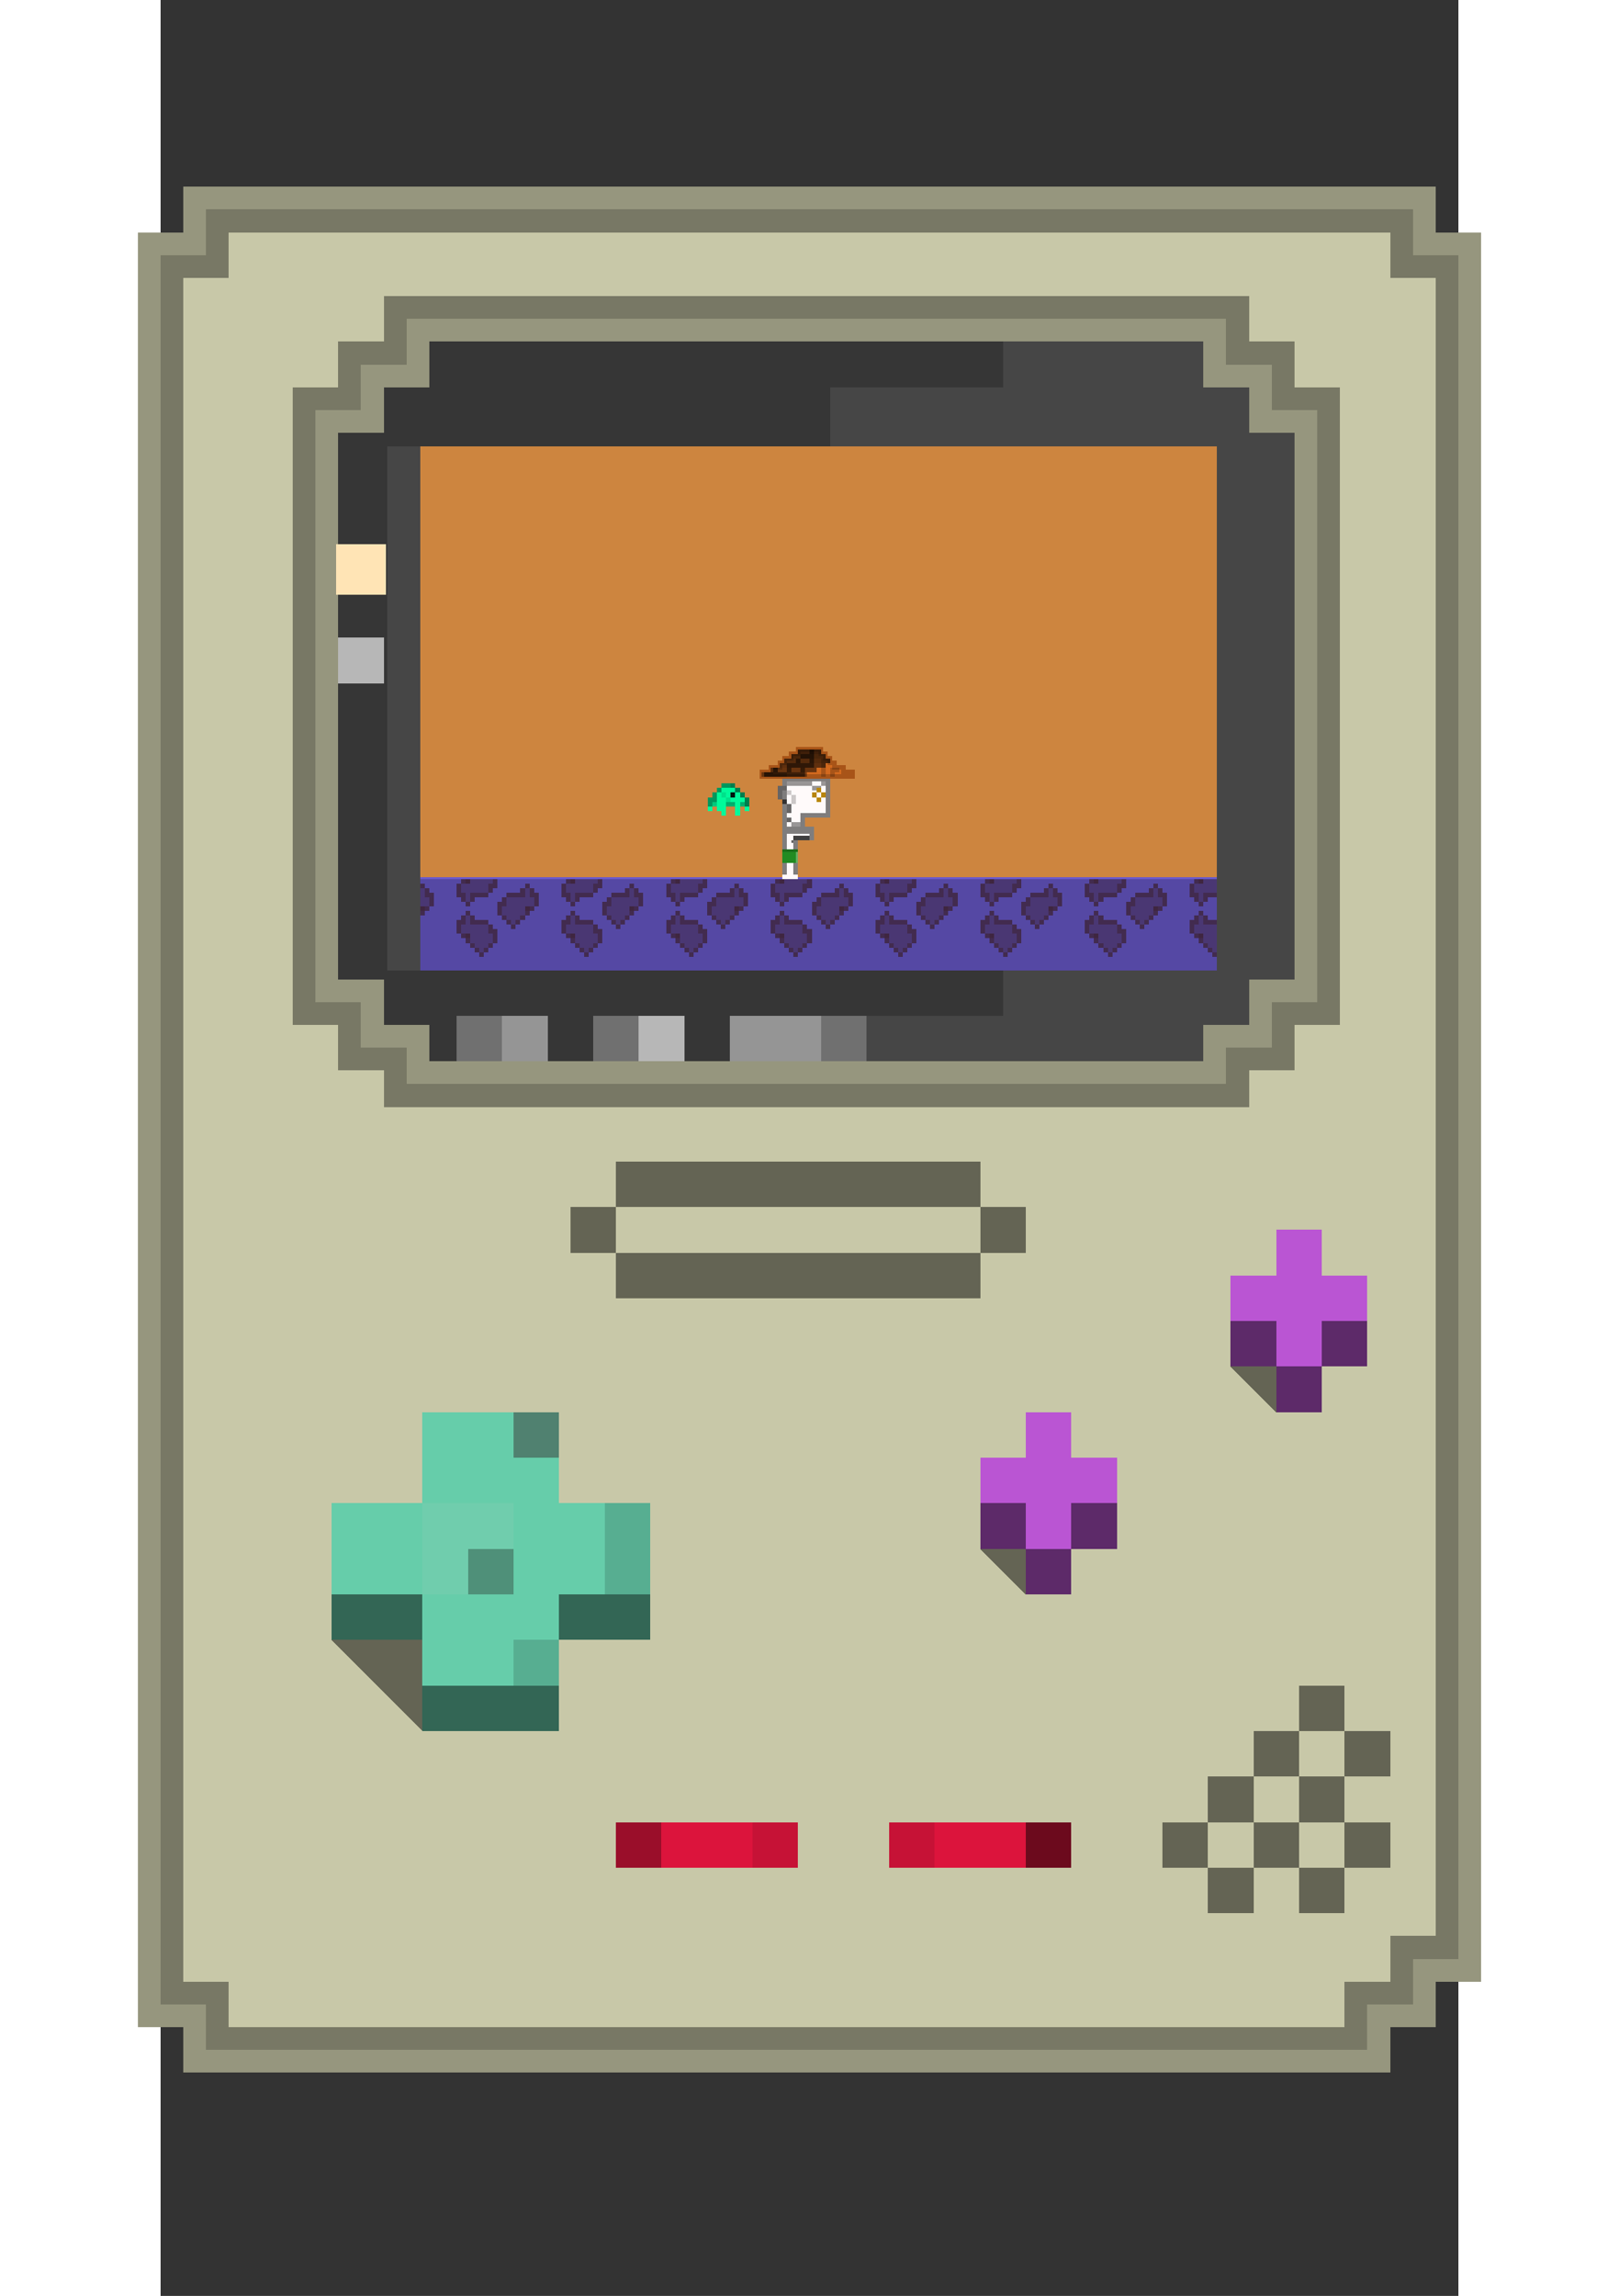<svg _ngcontent-udj-c26="" id="generated-image" version="1.1" width="285" height="404" shape-rendering="crispEdges" viewBox="0 -80 285 504" sodipodi:docname="BuiltByThePixelFactory.svg" inkscape:version="1.1 (c68e22c387, 2021-05-23)" preserveAspectRatio="xMidYMid" anigen:version="0.8.1" xmlns:inkscape="http://www.inkscape.org/namespaces/inkscape" xmlns:sodipodi="http://sodipodi.sourceforge.net/DTD/sodipodi-0.dtd" xmlns="http://www.w3.org/2000/svg" xmlns:svg="http://www.w3.org/2000/svg" xmlns:anigen="http://www.anigen.org/namespace" xmlns:xlink="http://www.w3.org/1999/xlink"><rect x="0" y="-80" width="285" height="504" fill="#333333" stroke="none"/><g id="3"><g color="#FFFFF0"><g inkscape:groupmode="layer" id="layer6" inkscape:label="KoolPixel Power Light">
    <rect style="opacity:1;vector-effect:none;fill:currentColor;stroke:currentColor" id="rect12774" width="10" height="10" x="39" y="40">
        <animate attributeType="auto" attributeName="stroke-width" values="0" calcMode="spline" keyTimes="1" keySplines="0 0 1 1" dur="4s" begin="0s" repeatCount="indefinite" additive="replace" accumulate="none" fill="freeze" id="animate9753"></animate>
    </rect>
    <rect style="opacity:1;vector-effect:none;fill:currentColor;stroke:currentColor" width="10" height="10" x="39" y="40" id="rect7527">
        <animate attributeType="auto" attributeName="stroke-width" values="2;10;10;2" calcMode="spline" keyTimes="0;0.5;0.75;1" keySplines="0 0 1 1;0 0 1 1;0 0 1 1" dur="2s" begin="0s" repeatCount="indefinite" additive="replace" accumulate="none" fill="freeze" id="animate4634"></animate>
        <animate attributeType="auto" attributeName="filter" values="blur(7.5px) ;blur(7.5px) ;blur(7.5 px) ;blur(5px) " calcMode="spline" keyTimes="0;0.5;0.75;1" keySplines="0 0 1 1;0 0 1 1;0 0 1 1" dur="2s" begin="0s" repeatCount="indefinite" additive="replace" accumulate="none" fill="freeze" id="animate561"></animate>
    </rect>
    <rect style="opacity:1;vector-effect:none;fill:currentColor;stroke:currentColor" width="10" height="10" x="39" y="40" id="rect7708">
        <animate attributeType="auto" attributeName="stroke-width" values="2;10;10;2" calcMode="spline" keyTimes="0;0.5;0.75;1" keySplines="0 0 1 1;0 0 1 1;0 0 1 1" dur="2s" begin="0s" repeatCount="indefinite" additive="replace" accumulate="none" fill="freeze" id="animate1935"></animate>
        <animate attributeType="auto" attributeName="filter" values="blur(7.5px) ;blur(7.5px) ;blur(7.5 px) ;blur(5px) " calcMode="spline" keyTimes="0;0.5;0.75;1" keySplines="0 0 1 1;0 0 1 1;0 0 1 1" dur="2s" begin="0s" repeatCount="indefinite" additive="replace" accumulate="none" fill="freeze" id="animate4670"></animate>
    </rect>
    <rect style="opacity:1;vector-effect:none;fill:currentColor;stroke:currentColor" width="10" height="10" x="39" y="40" id="rect3031">
        <animate attributeType="auto" attributeName="stroke-width" values="2;10;10;2" calcMode="spline" keyTimes="0;0.5;0.75;1" keySplines="0 0 1 1;0 0 1 1;0 0 1 1" dur="2s" begin="0s" repeatCount="indefinite" additive="replace" accumulate="none" fill="freeze" id="animate3177"></animate>
        <animate attributeType="auto" attributeName="filter" values="blur(7.5px) ;blur(7.5px) ;blur(7.5 px) ;blur(5px) " calcMode="spline" keyTimes="0;0.5;0.75;1" keySplines="0 0 1 1;0 0 1 1;0 0 1 1" dur="2s" begin="0s" repeatCount="indefinite" additive="replace" accumulate="none" fill="freeze" id="animate507"></animate>
    </rect>
    <rect style="opacity:1;vector-effect:none;fill:#b7b7b7;fill-opacity:1" id="rect12856" width="10" height="10" x="39" y="60"></rect>
    <rect style="opacity:1;vector-effect:none;fill:#707070;fill-opacity:1" id="rect18236" width="10" height="10" x="65" y="143"></rect>
    <rect style="opacity:1;vector-effect:none;fill:#959595;fill-opacity:1" id="rect18340" width="10" height="10" x="75" y="143"></rect>
    <rect style="opacity:1;vector-effect:none;fill:#707070;fill-opacity:1" id="rect18342" width="10" height="10" x="95" y="143"></rect>
    <rect style="opacity:1;vector-effect:none;fill:#b7b7b7;fill-opacity:1" id="rect18344" width="10" height="10" x="105" y="143"></rect>
    <rect style="opacity:1;vector-effect:none;fill:#959595;fill-opacity:1" id="rect18346" width="10" height="10" x="125" y="143"></rect>
    <rect style="opacity:1;vector-effect:none;fill:#959595;fill-opacity:1" id="rect18348" width="10" height="10" x="135" y="143"></rect>
    <rect style="opacity:1;vector-effect:none;fill:#707070;fill-opacity:1" id="rect18350" width="10" height="10" x="145" y="143"></rect>
    <rect style="opacity:1;vector-effect:none;fill:#959595;fill-opacity:1" id="rect27184" width="10" height="10" x="125" y="143"></rect>
    <rect style="opacity:1;vector-effect:none;fill:#959595;fill-opacity:1" id="rect27186" width="10" height="10" x="135" y="143"></rect>
    <rect style="opacity:1;vector-effect:none;fill:#707070;fill-opacity:1" id="rect27188" width="10" height="10" x="145" y="143"></rect>
    <rect style="opacity:1;vector-effect:none;fill:#959595;fill-opacity:1" id="rect27190" width="10" height="10" x="125" y="143"></rect>
    <rect style="opacity:1;vector-effect:none;fill:#959595;fill-opacity:1" id="rect27192" width="10" height="10" x="135" y="143"></rect>
    <rect style="opacity:1;vector-effect:none;fill:#707070;fill-opacity:1" id="rect27194" width="10" height="10" x="145" y="143"></rect>
    <rect style="opacity:1;vector-effect:none;fill:#707070;fill-opacity:1" id="rect27196" width="10" height="10" x="95" y="143"></rect>
    <rect style="opacity:1;vector-effect:none;fill:#b7b7b7;fill-opacity:1" id="rect27198" width="10" height="10" x="105" y="143"></rect>
    <rect style="opacity:1;vector-effect:none;fill:#707070;fill-opacity:1" id="rect27200" width="10" height="10" x="95" y="143"></rect>
    <rect style="opacity:1;vector-effect:none;fill:#b7b7b7;fill-opacity:1" id="rect27202" width="10" height="10" x="105" y="143"></rect>
    <rect style="opacity:1;vector-effect:none;fill:#707070;fill-opacity:1" id="rect27204" width="10" height="10" x="65" y="143"></rect>
    <rect style="opacity:1;vector-effect:none;fill:#959595;fill-opacity:1" id="rect27206" width="10" height="10" x="75" y="143"></rect>
    <rect style="opacity:1;vector-effect:none;fill:#707070;fill-opacity:1" id="rect27208" width="10" height="10" x="65" y="143"></rect>
    <rect style="opacity:1;vector-effect:none;fill:#959595;fill-opacity:1" id="rect27210" width="10" height="10" x="75" y="143"></rect>
</g></g><g color="#FF69B4"><path id="rect87761" style="opacity:1;vector-effect:none;fill:#c4df9b;fill-opacity:1;fill-rule:evenodd;stroke:#000000;stroke-width:0" d="M 54,-10 H 234 V 0 h 10 v 10 h 10 v 130 h -10 v 10 h -10 v 8 H 54 v -8 H 44 V 140 H 34 V 10 H 44 V 7.4999997e-8 L 54,-1.5e-7 Z" sodipodi:nodetypes="ccccccccccccccccccccc"></path></g><g color="#CD853F"><g inkscape:groupmode="layer" id="layer64" inkscape:label="Basic Background" style="display: inline;">
    <path style="display:inline;fill:currentColor" d="M 57,18 V 113 H 232 V 18 Z" id="path36352" sodipodi:nodetypes="ccccc" inkscape:transform-center-x="6" inkscape:transform-center-y="NaN">
        <animate attributeType="auto" attributeName="filter" values="hue-rotate(90deg);hue-rotate(180deg);hue-rotate(0deg);hue-rotate(270deg);hue-rotate(90deg)" calcMode="spline" keyTimes="0;0.2;0.4;0.6;1" keySplines="0 0 1 1;0 0 1 1;0 0 1 1;0 0 1 1" dur="4s" begin="0s" repeatCount="indefinite" additive="replace" accumulate="none" fill="freeze" id="animate616"></animate>
    </path>
</g></g><g color="#40E0D0"></g><g color="#FFFFF0"></g><g color="#A0522D"></g><g color="#6495ED"></g><g color="#FFB6C1"></g><g color="#DCDCDC"></g><g color="#2F4F4F"></g><g color="#B22222"></g><g color="#FFA500"></g><g color="#228B22"></g><g color="#556B2F"></g><g color="#6A5ACD"><g inkscape:groupmode="layer" id="layer30" inkscape:label="Desert" style="display: inline;">
    <rect style="display:inline;opacity:1;vector-effect:none;fill:currentColor" id="rect321894" width="177.378" height="1" x="57" y="112.5"></rect>
    <path id="rect68767" style="display:inline;opacity:1;fill:currentColor;fill-opacity:1;fill-rule:evenodd;stroke:none;stroke-width:1;stroke-miterlimit:4;stroke-dasharray:none;stroke-opacity:1" d="m 57,113 h 43.125 -0.25 22.75 21.875 21.875 21.875 21.875 H 232 v 20 H 57 Z" sodipodi:nodetypes="cccccccccccc"></path>
    <path id="path268820" style="display:inline;opacity:1;fill:#000000;fill-opacity:0.2;fill-rule:evenodd;stroke:none;stroke-width:1;stroke-miterlimit:4;stroke-dasharray:none;stroke-opacity:1" d="m 57,113 h 43.125 -0.25 22.75 21.875 21.875 21.875 21.875 H 232 v 20 H 57 Z" sodipodi:nodetypes="cccccccccccc"></path>
    <g id="g107345">
        <path id="rect269072" style="display:inline;vector-effect:none;fill:#3b202c;fill-opacity:0.7;fill-rule:evenodd;stroke:#000000;stroke-width:0;stroke-linecap:butt;stroke-linejoin:miter;stroke-miterlimit:4;stroke-dasharray:none;stroke-dashoffset:0;stroke-opacity:1" d="M 181 113 L 181 114 L 182 114 L 183 114 L 183 113 L 182 113 Z M 181 114 L 180 114 L 180 115 L 180 116 L 180 117 L 181 117 L 181 118 L 182 118 L 182 117 L 182 116 L 181 116 L 181 115 Z M 182 118 L 182 119 L 183 119 L 183 118 Z M 183 118 L 184 118 L 184 117 L 185 117 L 186 117 L 187 117 L 187 116 L 186 116 L 185 116 L 184 116 L 183 116 L 183 117 Z M 187 116 L 188 116 L 188 115 L 189 115 L 189 114 L 189 113 L 188 113 L 188 114 L 187 114 L 187 115 Z">
        </path>
        <path id="rect274413" style="display:inline;vector-effect:none;fill:#3b202c;fill-opacity:0.4;fill-rule:evenodd;stroke:none;stroke-width:0;stroke-linecap:butt;stroke-linejoin:miter;stroke-miterlimit:4;stroke-dasharray:none;stroke-dashoffset:0;stroke-opacity:0.4" d="M 182 113 L 182 114 L 181 114 L 181 115 L 181 116 L 182 116 L 182 117 L 182 118 L 183 118 L 183 117 L 183 116 L 184 116 L 185 116 L 186 116 L 187 116 L 187 115 L 187 114 L 188 114 L 188 113 L 187 113 L 186 113 L 185 113 L 184 113 L 183 113 Z">
        </path>
        <path id="path274974" style="display:inline;vector-effect:none;fill:#3b202c;fill-opacity:0.7;fill-rule:evenodd;stroke:#000000;stroke-width:0;stroke-linecap:butt;stroke-linejoin:miter;stroke-miterlimit:4;stroke-dasharray:none;stroke-dashoffset:0;stroke-opacity:1" d="M 172 114 L 172 115 L 173 115 L 173 114 Z M 173 115 L 173 116 L 173 117 L 174 117 L 174 118 L 174 119 L 175 119 L 175 118 L 175 117 L 175 116 L 174 116 L 174 115 Z M 174 119 L 173 119 L 172 119 L 172 120 L 172 121 L 173 121 L 173 120 L 174 120 Z M 172 121 L 171 121 L 171 122 L 172 122 Z M 171 122 L 170 122 L 170 123 L 171 123 Z M 170 123 L 169 123 L 169 124 L 170 124 Z M 169 123 L 169 122 L 168 122 L 168 123 Z M 168 122 L 168 121 L 167 121 L 167 122 Z M 167 121 L 167 120 L 167 119 L 168 119 L 168 118 L 168 117 L 167 117 L 167 118 L 166 118 L 166 119 L 166 120 L 166 121 Z M 168 117 L 169 117 L 170 117 L 171 117 L 172 117 L 172 116 L 172 115 L 171 115 L 171 116 L 170 116 L 169 116 L 168 116 Z">
        </path>
        <path id="path274976" style="display:inline;vector-effect:none;fill:#3b202c;fill-opacity:0.4;fill-rule:evenodd;stroke:none;stroke-width:0;stroke-linecap:butt;stroke-linejoin:miter;stroke-miterlimit:4;stroke-dasharray:none;stroke-dashoffset:0;stroke-opacity:0.4" d="M 172 115 L 172 116 L 172 117 L 171 117 L 170 117 L 169 117 L 168 117 L 168 118 L 168 119 L 167 119 L 167 120 L 167 121 L 168 121 L 168 122 L 169 122 L 169 123 L 170 123 L 170 122 L 171 122 L 171 121 L 172 121 L 172 120 L 173 120 L 173 119 L 174 119 L 174 118 L 174 117 L 173 117 L 173 116 L 173 115 Z">
        </path>
        <path id="path275244" style="display:inline;vector-effect:none;fill:#3b202c;fill-opacity:0.7;fill-rule:evenodd;stroke:#000000;stroke-width:0;stroke-linecap:butt;stroke-linejoin:miter;stroke-miterlimit:4;stroke-dasharray:none;stroke-dashoffset:0;stroke-opacity:1" d="M 183 120 L 183 121 L 182 121 L 182 120 Z M 182 121 L 182 122 L 182 123 L 181 123 L 181 124 L 181 125 L 180 125 L 180 124 L 180 123 L 180 122 L 181 122 L 181 121 Z M 181 125 L 182 125 L 183 125 L 183 126 L 183 127 L 182 127 L 182 126 L 181 126 Z M 183 127 L 184 127 L 184 128 L 183 128 Z M 184 128 L 185 128 L 185 129 L 184 129 Z M 185 129 L 186 129 L 186 130 L 185 130 Z M 186 129 L 186 128 L 187 128 L 187 129 Z M 187 128 L 187 127 L 188 127 L 188 128 Z M 188 127 L 188 126 L 188 125 L 187 125 L 187 124 L 187 123 L 188 123 L 188 124 L 189 124 L 189 125 L 189 126 L 189 127 Z M 187 123 L 186 123 L 185 123 L 184 123 L 183 123 L 183 122 L 183 121 L 184 121 L 184 122 L 185 122 L 186 122 L 187 122 Z">
        </path>
        <path id="path275246" style="display:inline;vector-effect:none;fill:#3b202c;fill-opacity:0.4;fill-rule:evenodd;stroke:none;stroke-width:0;stroke-linecap:butt;stroke-linejoin:miter;stroke-miterlimit:4;stroke-dasharray:none;stroke-dashoffset:0;stroke-opacity:0.4" d="M 183 121 L 183 122 L 183 123 L 184 123 L 185 123 L 186 123 L 187 123 L 187 124 L 187 125 L 188 125 L 188 126 L 188 127 L 187 127 L 187 128 L 186 128 L 186 129 L 185 129 L 185 128 L 184 128 L 184 127 L 183 127 L 183 126 L 182 126 L 182 125 L 181 125 L 181 124 L 181 123 L 182 123 L 182 122 L 182 121 Z">
        </path>
        <path id="path13904" style="display:inline;vector-effect:none;fill:#3b202c;fill-opacity:0.7;fill-rule:evenodd;stroke:#000000;stroke-width:0;stroke-linecap:butt;stroke-linejoin:miter;stroke-miterlimit:4;stroke-dasharray:none;stroke-dashoffset:0;stroke-opacity:1" d="M 204 113 L 204 114 L 205 114 L 206 114 L 206 113 L 205 113 Z M 204 114 L 203 114 L 203 115 L 203 116 L 203 117 L 204 117 L 204 118 L 205 118 L 205 117 L 205 116 L 204 116 L 204 115 Z M 205 118 L 205 119 L 206 119 L 206 118 Z M 206 118 L 207 118 L 207 117 L 208 117 L 209 117 L 210 117 L 210 116 L 209 116 L 208 116 L 207 116 L 206 116 L 206 117 Z M 210 116 L 211 116 L 211 115 L 212 115 L 212 114 L 212 113 L 211 113 L 211 114 L 210 114 L 210 115 Z">
        </path>
        <path id="path13906" style="display:inline;vector-effect:none;fill:#3b202c;fill-opacity:0.4;fill-rule:evenodd;stroke:none;stroke-width:0;stroke-linecap:butt;stroke-linejoin:miter;stroke-miterlimit:4;stroke-dasharray:none;stroke-dashoffset:0;stroke-opacity:0.4" d="M 205 113 L 205 114 L 204 114 L 204 115 L 204 116 L 205 116 L 205 117 L 205 118 L 206 118 L 206 117 L 206 116 L 207 116 L 208 116 L 209 116 L 210 116 L 210 115 L 210 114 L 211 114 L 211 113 L 210 113 L 209 113 L 208 113 L 207 113 L 206 113 Z">
        </path>
        <path id="path13908" style="display:inline;vector-effect:none;fill:#3b202c;fill-opacity:0.7;fill-rule:evenodd;stroke:#000000;stroke-width:0;stroke-linecap:butt;stroke-linejoin:miter;stroke-miterlimit:4;stroke-dasharray:none;stroke-dashoffset:0;stroke-opacity:1" d="M 195 114 L 195 115 L 196 115 L 196 114 Z M 196 115 L 196 116 L 196 117 L 197 117 L 197 118 L 197 119 L 198 119 L 198 118 L 198 117 L 198 116 L 197 116 L 197 115 Z M 197 119 L 196 119 L 195 119 L 195 120 L 195 121 L 196 121 L 196 120 L 197 120 Z M 195 121 L 194 121 L 194 122 L 195 122 Z M 194 122 L 193 122 L 193 123 L 194 123 Z M 193 123 L 192 123 L 192 124 L 193 124 Z M 192 123 L 192 122 L 191 122 L 191 123 Z M 191 122 L 191 121 L 190 121 L 190 122 Z M 190 121 L 190 120 L 190 119 L 191 119 L 191 118 L 191 117 L 190 117 L 190 118 L 189 118 L 189 119 L 189 120 L 189 121 Z M 191 117 L 192 117 L 193 117 L 194 117 L 195 117 L 195 116 L 195 115 L 194 115 L 194 116 L 193 116 L 192 116 L 191 116 Z">
        </path>
        <path id="path13910" style="display:inline;vector-effect:none;fill:#3b202c;fill-opacity:0.4;fill-rule:evenodd;stroke:none;stroke-width:0;stroke-linecap:butt;stroke-linejoin:miter;stroke-miterlimit:4;stroke-dasharray:none;stroke-dashoffset:0;stroke-opacity:0.4" d="M 195 115 L 195 116 L 195 117 L 194 117 L 193 117 L 192 117 L 191 117 L 191 118 L 191 119 L 190 119 L 190 120 L 190 121 L 191 121 L 191 122 L 192 122 L 192 123 L 193 123 L 193 122 L 194 122 L 194 121 L 195 121 L 195 120 L 196 120 L 196 119 L 197 119 L 197 118 L 197 117 L 196 117 L 196 116 L 196 115 Z">
        </path>
        <path id="path13912" style="display:inline;vector-effect:none;fill:#3b202c;fill-opacity:0.7;fill-rule:evenodd;stroke:#000000;stroke-width:0;stroke-linecap:butt;stroke-linejoin:miter;stroke-miterlimit:4;stroke-dasharray:none;stroke-dashoffset:0;stroke-opacity:1" d="M 206 120 L 206 121 L 205 121 L 205 120 Z M 205 121 L 205 122 L 205 123 L 204 123 L 204 124 L 204 125 L 203 125 L 203 124 L 203 123 L 203 122 L 204 122 L 204 121 Z M 204 125 L 205 125 L 206 125 L 206 126 L 206 127 L 205 127 L 205 126 L 204 126 Z M 206 127 L 207 127 L 207 128 L 206 128 Z M 207 128 L 208 128 L 208 129 L 207 129 Z M 208 129 L 209 129 L 209 130 L 208 130 Z M 209 129 L 209 128 L 210 128 L 210 129 Z M 210 128 L 210 127 L 211 127 L 211 128 Z M 211 127 L 211 126 L 211 125 L 210 125 L 210 124 L 210 123 L 211 123 L 211 124 L 212 124 L 212 125 L 212 126 L 212 127 Z M 210 123 L 209 123 L 208 123 L 207 123 L 206 123 L 206 122 L 206 121 L 207 121 L 207 122 L 208 122 L 209 122 L 210 122 Z">
        </path>
        <path id="path13914" style="display:inline;vector-effect:none;fill:#3b202c;fill-opacity:0.4;fill-rule:evenodd;stroke:none;stroke-width:0;stroke-linecap:butt;stroke-linejoin:miter;stroke-miterlimit:4;stroke-dasharray:none;stroke-dashoffset:0;stroke-opacity:0.4" d="M 206 121 L 206 122 L 206 123 L 207 123 L 208 123 L 209 123 L 210 123 L 210 124 L 210 125 L 211 125 L 211 126 L 211 127 L 210 127 L 210 128 L 209 128 L 209 129 L 208 129 L 208 128 L 207 128 L 207 127 L 206 127 L 206 126 L 205 126 L 205 125 L 204 125 L 204 124 L 204 123 L 205 123 L 205 122 L 205 121 Z">
        </path>
        <path id="path19908" style="display:inline;vector-effect:none;fill:#3b202c;fill-opacity:0.7;fill-rule:evenodd;stroke:#000000;stroke-width:0;stroke-linecap:butt;stroke-linejoin:miter;stroke-miterlimit:4;stroke-dasharray:none;stroke-dashoffset:0;stroke-opacity:1" d="M 227 113 L 227 114 L 228 114 L 229 114 L 229 113 L 228 113 Z M 227 114 L 226 114 L 226 115 L 226 116 L 226 117 L 227 117 L 227 118 L 228 118 L 228 117 L 228 116 L 227 116 L 227 115 Z M 228 118 L 228 119 L 229 119 L 229 118 Z M 229 118 L 230 118 L 230 117 L 231 117 L 232 117 L 233 117 L 233 116 L 232 116 L 231 116 L 230 116 L 229 116 L 229 117 Z M 233 116 L 234 116 L 234 115 L 235 115 L 235 114 L 235 113 L 234 113 L 234 114 L 233 114 L 233 115 Z">
        </path>
        <path id="path19910" style="display:inline;vector-effect:none;fill:#3b202c;fill-opacity:0.4;fill-rule:evenodd;stroke:none;stroke-width:0;stroke-linecap:butt;stroke-linejoin:miter;stroke-miterlimit:4;stroke-dasharray:none;stroke-dashoffset:0;stroke-opacity:0.4" d="M 228 113 L 228 114 L 227 114 L 227 115 L 227 116 L 228 116 L 228 117 L 228 118 L 229 118 L 229 117 L 229 116 L 230 116 L 231 116 L 232 116 L 233 116 L 233 115 L 233 114 L 234 114 L 234 113 L 233 113 L 232 113 L 231 113 L 230 113 L 229 113 Z">
        </path>
        <path id="path19912" style="display:inline;vector-effect:none;fill:#3b202c;fill-opacity:0.7;fill-rule:evenodd;stroke:#000000;stroke-width:0;stroke-linecap:butt;stroke-linejoin:miter;stroke-miterlimit:4;stroke-dasharray:none;stroke-dashoffset:0;stroke-opacity:1" d="M 218 114 L 218 115 L 219 115 L 219 114 Z M 219 115 L 219 116 L 219 117 L 220 117 L 220 118 L 220 119 L 221 119 L 221 118 L 221 117 L 221 116 L 220 116 L 220 115 Z M 220 119 L 219 119 L 218 119 L 218 120 L 218 121 L 219 121 L 219 120 L 220 120 Z M 218 121 L 217 121 L 217 122 L 218 122 Z M 217 122 L 216 122 L 216 123 L 217 123 Z M 216 123 L 215 123 L 215 124 L 216 124 Z M 215 123 L 215 122 L 214 122 L 214 123 Z M 214 122 L 214 121 L 213 121 L 213 122 Z M 213 121 L 213 120 L 213 119 L 214 119 L 214 118 L 214 117 L 213 117 L 213 118 L 212 118 L 212 119 L 212 120 L 212 121 Z M 214 117 L 215 117 L 216 117 L 217 117 L 218 117 L 218 116 L 218 115 L 217 115 L 217 116 L 216 116 L 215 116 L 214 116 Z">
        </path>
        <path id="path19914" style="display:inline;vector-effect:none;fill:#3b202c;fill-opacity:0.4;fill-rule:evenodd;stroke:none;stroke-width:0;stroke-linecap:butt;stroke-linejoin:miter;stroke-miterlimit:4;stroke-dasharray:none;stroke-dashoffset:0;stroke-opacity:0.4" d="M 218 115 L 218 116 L 218 117 L 217 117 L 216 117 L 215 117 L 214 117 L 214 118 L 214 119 L 213 119 L 213 120 L 213 121 L 214 121 L 214 122 L 215 122 L 215 123 L 216 123 L 216 122 L 217 122 L 217 121 L 218 121 L 218 120 L 219 120 L 219 119 L 220 119 L 220 118 L 220 117 L 219 117 L 219 116 L 219 115 Z">
        </path>
        <path id="path19916" style="display:inline;vector-effect:none;fill:#3b202c;fill-opacity:0.7;fill-rule:evenodd;stroke:#000000;stroke-width:0;stroke-linecap:butt;stroke-linejoin:miter;stroke-miterlimit:4;stroke-dasharray:none;stroke-dashoffset:0;stroke-opacity:1" d="M 229 120 L 229 121 L 228 121 L 228 120 Z M 228 121 L 228 122 L 228 123 L 227 123 L 227 124 L 227 125 L 226 125 L 226 124 L 226 123 L 226 122 L 227 122 L 227 121 Z M 227 125 L 228 125 L 229 125 L 229 126 L 229 127 L 228 127 L 228 126 L 227 126 Z M 229 127 L 230 127 L 230 128 L 229 128 Z M 230 128 L 231 128 L 231 129 L 230 129 Z M 231 129 L 232 129 L 232 130 L 231 130 Z M 232 129 L 232 128 L 233 128 L 233 129 Z M 233 128 L 233 127 L 234 127 L 234 128 Z M 234 127 L 234 126 L 234 125 L 233 125 L 233 124 L 233 123 L 234 123 L 234 124 L 235 124 L 235 125 L 235 126 L 235 127 Z M 233 123 L 232 123 L 231 123 L 230 123 L 229 123 L 229 122 L 229 121 L 230 121 L 230 122 L 231 122 L 232 122 L 233 122 Z">
        </path>
        <path id="path19918" style="display:inline;vector-effect:none;fill:#3b202c;fill-opacity:0.4;fill-rule:evenodd;stroke:none;stroke-width:0;stroke-linecap:butt;stroke-linejoin:miter;stroke-miterlimit:4;stroke-dasharray:none;stroke-dashoffset:0;stroke-opacity:0.4" d="M 229 121 L 229 122 L 229 123 L 230 123 L 231 123 L 232 123 L 233 123 L 233 124 L 233 125 L 234 125 L 234 126 L 234 127 L 233 127 L 233 128 L 232 128 L 232 129 L 231 129 L 231 128 L 230 128 L 230 127 L 229 127 L 229 126 L 228 126 L 228 125 L 227 125 L 227 124 L 227 123 L 228 123 L 228 122 L 228 121 Z">
        </path>
        <path id="path19922" style="display:inline;vector-effect:none;fill:#3b202c;fill-opacity:0.7;fill-rule:evenodd;stroke:#000000;stroke-width:0;stroke-linecap:butt;stroke-linejoin:miter;stroke-miterlimit:4;stroke-dasharray:none;stroke-dashoffset:0;stroke-opacity:1" d="M 250 113 L 250 114 L 251 114 L 252 114 L 252 113 L 251 113 Z M 250 114 L 249 114 L 249 115 L 249 116 L 249 117 L 250 117 L 250 118 L 251 118 L 251 117 L 251 116 L 250 116 L 250 115 Z M 251 118 L 251 119 L 252 119 L 252 118 Z M 252 118 L 253 118 L 253 117 L 254 117 L 255 117 L 256 117 L 256 116 L 255 116 L 254 116 L 253 116 L 252 116 L 252 117 Z M 256 116 L 257 116 L 257 115 L 258 115 L 258 114 L 258 113 L 257 113 L 257 114 L 256 114 L 256 115 Z">
        </path>
        <path id="path19924" style="display:inline;vector-effect:none;fill:#3b202c;fill-opacity:0.4;fill-rule:evenodd;stroke:none;stroke-width:0;stroke-linecap:butt;stroke-linejoin:miter;stroke-miterlimit:4;stroke-dasharray:none;stroke-dashoffset:0;stroke-opacity:0.4" d="M 251 113 L 251 114 L 250 114 L 250 115 L 250 116 L 251 116 L 251 117 L 251 118 L 252 118 L 252 117 L 252 116 L 253 116 L 254 116 L 255 116 L 256 116 L 256 115 L 256 114 L 257 114 L 257 113 L 256 113 L 255 113 L 254 113 L 253 113 L 252 113 Z">
        </path>
        <path id="path19926" style="display:inline;vector-effect:none;fill:#3b202c;fill-opacity:0.7;fill-rule:evenodd;stroke:#000000;stroke-width:0;stroke-linecap:butt;stroke-linejoin:miter;stroke-miterlimit:4;stroke-dasharray:none;stroke-dashoffset:0;stroke-opacity:1" d="M 241 114 L 241 115 L 242 115 L 242 114 Z M 242 115 L 242 116 L 242 117 L 243 117 L 243 118 L 243 119 L 244 119 L 244 118 L 244 117 L 244 116 L 243 116 L 243 115 Z M 243 119 L 242 119 L 241 119 L 241 120 L 241 121 L 242 121 L 242 120 L 243 120 Z M 241 121 L 240 121 L 240 122 L 241 122 Z M 240 122 L 239 122 L 239 123 L 240 123 Z M 239 123 L 238 123 L 238 124 L 239 124 Z M 238 123 L 238 122 L 237 122 L 237 123 Z M 237 122 L 237 121 L 236 121 L 236 122 Z M 236 121 L 236 120 L 236 119 L 237 119 L 237 118 L 237 117 L 236 117 L 236 118 L 235 118 L 235 119 L 235 120 L 235 121 Z M 237 117 L 238 117 L 239 117 L 240 117 L 241 117 L 241 116 L 241 115 L 240 115 L 240 116 L 239 116 L 238 116 L 237 116 Z">
        </path>
        <path id="path19928" style="display:inline;vector-effect:none;fill:#3b202c;fill-opacity:0.4;fill-rule:evenodd;stroke:none;stroke-width:0;stroke-linecap:butt;stroke-linejoin:miter;stroke-miterlimit:4;stroke-dasharray:none;stroke-dashoffset:0;stroke-opacity:0.4" d="M 241 115 L 241 116 L 241 117 L 240 117 L 239 117 L 238 117 L 237 117 L 237 118 L 237 119 L 236 119 L 236 120 L 236 121 L 237 121 L 237 122 L 238 122 L 238 123 L 239 123 L 239 122 L 240 122 L 240 121 L 241 121 L 241 120 L 242 120 L 242 119 L 243 119 L 243 118 L 243 117 L 242 117 L 242 116 L 242 115 Z">
        </path>
        <path id="path19930" style="display:inline;vector-effect:none;fill:#3b202c;fill-opacity:0.7;fill-rule:evenodd;stroke:#000000;stroke-width:0;stroke-linecap:butt;stroke-linejoin:miter;stroke-miterlimit:4;stroke-dasharray:none;stroke-dashoffset:0;stroke-opacity:1" d="M 252 120 L 252 121 L 251 121 L 251 120 Z M 251 121 L 251 122 L 251 123 L 250 123 L 250 124 L 250 125 L 249 125 L 249 124 L 249 123 L 249 122 L 250 122 L 250 121 Z M 250 125 L 251 125 L 252 125 L 252 126 L 252 127 L 251 127 L 251 126 L 250 126 Z M 252 127 L 253 127 L 253 128 L 252 128 Z M 253 128 L 254 128 L 254 129 L 253 129 Z M 254 129 L 255 129 L 255 130 L 254 130 Z M 255 129 L 255 128 L 256 128 L 256 129 Z M 256 128 L 256 127 L 257 127 L 257 128 Z M 257 127 L 257 126 L 257 125 L 256 125 L 256 124 L 256 123 L 257 123 L 257 124 L 258 124 L 258 125 L 258 126 L 258 127 Z M 256 123 L 255 123 L 254 123 L 253 123 L 252 123 L 252 122 L 252 121 L 253 121 L 253 122 L 254 122 L 255 122 L 256 122 Z">
        </path>
        <path id="path19932" style="display:inline;vector-effect:none;fill:#3b202c;fill-opacity:0.4;fill-rule:evenodd;stroke:none;stroke-width:0;stroke-linecap:butt;stroke-linejoin:miter;stroke-miterlimit:4;stroke-dasharray:none;stroke-dashoffset:0;stroke-opacity:0.4" d="M 252 121 L 252 122 L 252 123 L 253 123 L 254 123 L 255 123 L 256 123 L 256 124 L 256 125 L 257 125 L 257 126 L 257 127 L 256 127 L 256 128 L 255 128 L 255 129 L 254 129 L 254 128 L 253 128 L 253 127 L 252 127 L 252 126 L 251 126 L 251 125 L 250 125 L 250 124 L 250 123 L 251 123 L 251 122 L 251 121 Z">
        </path>
        <path id="path20016" style="display:inline;vector-effect:none;fill:#3b202c;fill-opacity:0.7;fill-rule:evenodd;stroke:#000000;stroke-width:0;stroke-linecap:butt;stroke-linejoin:miter;stroke-miterlimit:4;stroke-dasharray:none;stroke-dashoffset:0;stroke-opacity:1" d="M 89 113 L 89 114 L 90 114 L 91 114 L 91 113 L 90 113 Z M 89 114 L 88 114 L 88 115 L 88 116 L 88 117 L 89 117 L 89 118 L 90 118 L 90 117 L 90 116 L 89 116 L 89 115 Z M 90 118 L 90 119 L 91 119 L 91 118 Z M 91 118 L 92 118 L 92 117 L 93 117 L 94 117 L 95 117 L 95 116 L 94 116 L 93 116 L 92 116 L 91 116 L 91 117 Z M 95 116 L 96 116 L 96 115 L 97 115 L 97 114 L 97 113 L 96 113 L 96 114 L 95 114 L 95 115 Z">
        </path>
        <path id="path20018" style="display:inline;vector-effect:none;fill:#3b202c;fill-opacity:0.4;fill-rule:evenodd;stroke:none;stroke-width:0;stroke-linecap:butt;stroke-linejoin:miter;stroke-miterlimit:4;stroke-dasharray:none;stroke-dashoffset:0;stroke-opacity:0.4" d="M 90 113 L 90 114 L 89 114 L 89 115 L 89 116 L 90 116 L 90 117 L 90 118 L 91 118 L 91 117 L 91 116 L 92 116 L 93 116 L 94 116 L 95 116 L 95 115 L 95 114 L 96 114 L 96 113 L 95 113 L 94 113 L 93 113 L 92 113 L 91 113 Z">
        </path>
        <path id="path20020" style="display:inline;vector-effect:none;fill:#3b202c;fill-opacity:0.7;fill-rule:evenodd;stroke:#000000;stroke-width:0;stroke-linecap:butt;stroke-linejoin:miter;stroke-miterlimit:4;stroke-dasharray:none;stroke-dashoffset:0;stroke-opacity:1" d="M 80 114 L 80 115 L 81 115 L 81 114 Z M 81 115 L 81 116 L 81 117 L 82 117 L 82 118 L 82 119 L 83 119 L 83 118 L 83 117 L 83 116 L 82 116 L 82 115 Z M 82 119 L 81 119 L 80 119 L 80 120 L 80 121 L 81 121 L 81 120 L 82 120 Z M 80 121 L 79 121 L 79 122 L 80 122 Z M 79 122 L 78 122 L 78 123 L 79 123 Z M 78 123 L 77 123 L 77 124 L 78 124 Z M 77 123 L 77 122 L 76 122 L 76 123 Z M 76 122 L 76 121 L 75 121 L 75 122 Z M 75 121 L 75 120 L 75 119 L 76 119 L 76 118 L 76 117 L 75 117 L 75 118 L 74 118 L 74 119 L 74 120 L 74 121 Z M 76 117 L 77 117 L 78 117 L 79 117 L 80 117 L 80 116 L 80 115 L 79 115 L 79 116 L 78 116 L 77 116 L 76 116 Z">
        </path>
        <path id="path20022" style="display:inline;vector-effect:none;fill:#3b202c;fill-opacity:0.4;fill-rule:evenodd;stroke:none;stroke-width:0;stroke-linecap:butt;stroke-linejoin:miter;stroke-miterlimit:4;stroke-dasharray:none;stroke-dashoffset:0;stroke-opacity:0.4" d="M 80 115 L 80 116 L 80 117 L 79 117 L 78 117 L 77 117 L 76 117 L 76 118 L 76 119 L 75 119 L 75 120 L 75 121 L 76 121 L 76 122 L 77 122 L 77 123 L 78 123 L 78 122 L 79 122 L 79 121 L 80 121 L 80 120 L 81 120 L 81 119 L 82 119 L 82 118 L 82 117 L 81 117 L 81 116 L 81 115 Z">
        </path>
        <path id="path20024" style="display:inline;vector-effect:none;fill:#3b202c;fill-opacity:0.7;fill-rule:evenodd;stroke:#000000;stroke-width:0;stroke-linecap:butt;stroke-linejoin:miter;stroke-miterlimit:4;stroke-dasharray:none;stroke-dashoffset:0;stroke-opacity:1" d="M 91 120 L 91 121 L 90 121 L 90 120 Z M 90 121 L 90 122 L 90 123 L 89 123 L 89 124 L 89 125 L 88 125 L 88 124 L 88 123 L 88 122 L 89 122 L 89 121 Z M 89 125 L 90 125 L 91 125 L 91 126 L 91 127 L 90 127 L 90 126 L 89 126 Z M 91 127 L 92 127 L 92 128 L 91 128 Z M 92 128 L 93 128 L 93 129 L 92 129 Z M 93 129 L 94 129 L 94 130 L 93 130 Z M 94 129 L 94 128 L 95 128 L 95 129 Z M 95 128 L 95 127 L 96 127 L 96 128 Z M 96 127 L 96 126 L 96 125 L 95 125 L 95 124 L 95 123 L 96 123 L 96 124 L 97 124 L 97 125 L 97 126 L 97 127 Z M 95 123 L 94 123 L 93 123 L 92 123 L 91 123 L 91 122 L 91 121 L 92 121 L 92 122 L 93 122 L 94 122 L 95 122 Z">
        </path>
        <path id="path20026" style="display:inline;vector-effect:none;fill:#3b202c;fill-opacity:0.4;fill-rule:evenodd;stroke:none;stroke-width:0;stroke-linecap:butt;stroke-linejoin:miter;stroke-miterlimit:4;stroke-dasharray:none;stroke-dashoffset:0;stroke-opacity:0.4" d="M 91 121 L 91 122 L 91 123 L 92 123 L 93 123 L 94 123 L 95 123 L 95 124 L 95 125 L 96 125 L 96 126 L 96 127 L 95 127 L 95 128 L 94 128 L 94 129 L 93 129 L 93 128 L 92 128 L 92 127 L 91 127 L 91 126 L 90 126 L 90 125 L 89 125 L 89 124 L 89 123 L 90 123 L 90 122 L 90 121 Z">
        </path>
        <path id="path20030" style="display:inline;vector-effect:none;fill:#3b202c;fill-opacity:0.7;fill-rule:evenodd;stroke:#000000;stroke-width:0;stroke-linecap:butt;stroke-linejoin:miter;stroke-miterlimit:4;stroke-dasharray:none;stroke-dashoffset:0;stroke-opacity:1" d="M 112 113 L 112 114 L 113 114 L 114 114 L 114 113 L 113 113 Z M 112 114 L 111 114 L 111 115 L 111 116 L 111 117 L 112 117 L 112 118 L 113 118 L 113 117 L 113 116 L 112 116 L 112 115 Z M 113 118 L 113 119 L 114 119 L 114 118 Z M 114 118 L 115 118 L 115 117 L 116 117 L 117 117 L 118 117 L 118 116 L 117 116 L 116 116 L 115 116 L 114 116 L 114 117 Z M 118 116 L 119 116 L 119 115 L 120 115 L 120 114 L 120 113 L 119 113 L 119 114 L 118 114 L 118 115 Z">
        </path>
        <path id="path20032" style="display:inline;vector-effect:none;fill:#3b202c;fill-opacity:0.4;fill-rule:evenodd;stroke:none;stroke-width:0;stroke-linecap:butt;stroke-linejoin:miter;stroke-miterlimit:4;stroke-dasharray:none;stroke-dashoffset:0;stroke-opacity:0.4" d="M 113 113 L 113 114 L 112 114 L 112 115 L 112 116 L 113 116 L 113 117 L 113 118 L 114 118 L 114 117 L 114 116 L 115 116 L 116 116 L 117 116 L 118 116 L 118 115 L 118 114 L 119 114 L 119 113 L 118 113 L 117 113 L 116 113 L 115 113 L 114 113 Z">
        </path>
        <path id="path20034" style="display:inline;vector-effect:none;fill:#3b202c;fill-opacity:0.7;fill-rule:evenodd;stroke:#000000;stroke-width:0;stroke-linecap:butt;stroke-linejoin:miter;stroke-miterlimit:4;stroke-dasharray:none;stroke-dashoffset:0;stroke-opacity:1" d="M 103 114 L 103 115 L 104 115 L 104 114 Z M 104 115 L 104 116 L 104 117 L 105 117 L 105 118 L 105 119 L 106 119 L 106 118 L 106 117 L 106 116 L 105 116 L 105 115 Z M 105 119 L 104 119 L 103 119 L 103 120 L 103 121 L 104 121 L 104 120 L 105 120 Z M 103 121 L 102 121 L 102 122 L 103 122 Z M 102 122 L 101 122 L 101 123 L 102 123 Z M 101 123 L 100 123 L 100 124 L 101 124 Z M 100 123 L 100 122 L 99 122 L 99 123 Z M 99 122 L 99 121 L 98 121 L 98 122 Z M 98 121 L 98 120 L 98 119 L 99 119 L 99 118 L 99 117 L 98 117 L 98 118 L 97 118 L 97 119 L 97 120 L 97 121 Z M 99 117 L 100 117 L 101 117 L 102 117 L 103 117 L 103 116 L 103 115 L 102 115 L 102 116 L 101 116 L 100 116 L 99 116 Z">
        </path>
        <path id="path20036" style="display:inline;vector-effect:none;fill:#3b202c;fill-opacity:0.4;fill-rule:evenodd;stroke:none;stroke-width:0;stroke-linecap:butt;stroke-linejoin:miter;stroke-miterlimit:4;stroke-dasharray:none;stroke-dashoffset:0;stroke-opacity:0.4" d="M 103 115 L 103 116 L 103 117 L 102 117 L 101 117 L 100 117 L 99 117 L 99 118 L 99 119 L 98 119 L 98 120 L 98 121 L 99 121 L 99 122 L 100 122 L 100 123 L 101 123 L 101 122 L 102 122 L 102 121 L 103 121 L 103 120 L 104 120 L 104 119 L 105 119 L 105 118 L 105 117 L 104 117 L 104 116 L 104 115 Z">
        </path>
        <path id="path20038" style="display:inline;vector-effect:none;fill:#3b202c;fill-opacity:0.7;fill-rule:evenodd;stroke:#000000;stroke-width:0;stroke-linecap:butt;stroke-linejoin:miter;stroke-miterlimit:4;stroke-dasharray:none;stroke-dashoffset:0;stroke-opacity:1" d="M 114 120 L 114 121 L 113 121 L 113 120 Z M 113 121 L 113 122 L 113 123 L 112 123 L 112 124 L 112 125 L 111 125 L 111 124 L 111 123 L 111 122 L 112 122 L 112 121 Z M 112 125 L 113 125 L 114 125 L 114 126 L 114 127 L 113 127 L 113 126 L 112 126 Z M 114 127 L 115 127 L 115 128 L 114 128 Z M 115 128 L 116 128 L 116 129 L 115 129 Z M 116 129 L 117 129 L 117 130 L 116 130 Z M 117 129 L 117 128 L 118 128 L 118 129 Z M 118 128 L 118 127 L 119 127 L 119 128 Z M 119 127 L 119 126 L 119 125 L 118 125 L 118 124 L 118 123 L 119 123 L 119 124 L 120 124 L 120 125 L 120 126 L 120 127 Z M 118 123 L 117 123 L 116 123 L 115 123 L 114 123 L 114 122 L 114 121 L 115 121 L 115 122 L 116 122 L 117 122 L 118 122 Z">
        </path>
        <path id="path20040" style="display:inline;vector-effect:none;fill:#3b202c;fill-opacity:0.4;fill-rule:evenodd;stroke:none;stroke-width:0;stroke-linecap:butt;stroke-linejoin:miter;stroke-miterlimit:4;stroke-dasharray:none;stroke-dashoffset:0;stroke-opacity:0.4" d="M 114 121 L 114 122 L 114 123 L 115 123 L 116 123 L 117 123 L 118 123 L 118 124 L 118 125 L 119 125 L 119 126 L 119 127 L 118 127 L 118 128 L 117 128 L 117 129 L 116 129 L 116 128 L 115 128 L 115 127 L 114 127 L 114 126 L 113 126 L 113 125 L 112 125 L 112 124 L 112 123 L 113 123 L 113 122 L 113 121 Z">
        </path>
        <path id="path20044" style="display:inline;vector-effect:none;fill:#3b202c;fill-opacity:0.7;fill-rule:evenodd;stroke:#000000;stroke-width:0;stroke-linecap:butt;stroke-linejoin:miter;stroke-miterlimit:4;stroke-dasharray:none;stroke-dashoffset:0;stroke-opacity:1" d="M 135 113 L 135 114 L 136 114 L 137 114 L 137 113 L 136 113 Z M 135 114 L 134 114 L 134 115 L 134 116 L 134 117 L 135 117 L 135 118 L 136 118 L 136 117 L 136 116 L 135 116 L 135 115 Z M 136 118 L 136 119 L 137 119 L 137 118 Z M 137 118 L 138 118 L 138 117 L 139 117 L 140 117 L 141 117 L 141 116 L 140 116 L 139 116 L 138 116 L 137 116 L 137 117 Z M 141 116 L 142 116 L 142 115 L 143 115 L 143 114 L 143 113 L 142 113 L 142 114 L 141 114 L 141 115 Z">
        </path>
        <path id="path20046" style="display:inline;vector-effect:none;fill:#3b202c;fill-opacity:0.4;fill-rule:evenodd;stroke:none;stroke-width:0;stroke-linecap:butt;stroke-linejoin:miter;stroke-miterlimit:4;stroke-dasharray:none;stroke-dashoffset:0;stroke-opacity:0.4" d="M 136 113 L 136 114 L 135 114 L 135 115 L 135 116 L 136 116 L 136 117 L 136 118 L 137 118 L 137 117 L 137 116 L 138 116 L 139 116 L 140 116 L 141 116 L 141 115 L 141 114 L 142 114 L 142 113 L 141 113 L 140 113 L 139 113 L 138 113 L 137 113 Z">
        </path>
        <path id="path20048" style="display:inline;vector-effect:none;fill:#3b202c;fill-opacity:0.7;fill-rule:evenodd;stroke:#000000;stroke-width:0;stroke-linecap:butt;stroke-linejoin:miter;stroke-miterlimit:4;stroke-dasharray:none;stroke-dashoffset:0;stroke-opacity:1" d="M 126 114 L 126 115 L 127 115 L 127 114 Z M 127 115 L 127 116 L 127 117 L 128 117 L 128 118 L 128 119 L 129 119 L 129 118 L 129 117 L 129 116 L 128 116 L 128 115 Z M 128 119 L 127 119 L 126 119 L 126 120 L 126 121 L 127 121 L 127 120 L 128 120 Z M 126 121 L 125 121 L 125 122 L 126 122 Z M 125 122 L 124 122 L 124 123 L 125 123 Z M 124 123 L 123 123 L 123 124 L 124 124 Z M 123 123 L 123 122 L 122 122 L 122 123 Z M 122 122 L 122 121 L 121 121 L 121 122 Z M 121 121 L 121 120 L 121 119 L 122 119 L 122 118 L 122 117 L 121 117 L 121 118 L 120 118 L 120 119 L 120 120 L 120 121 Z M 122 117 L 123 117 L 124 117 L 125 117 L 126 117 L 126 116 L 126 115 L 125 115 L 125 116 L 124 116 L 123 116 L 122 116 Z">
        </path>
        <path id="path20050" style="display:inline;vector-effect:none;fill:#3b202c;fill-opacity:0.4;fill-rule:evenodd;stroke:none;stroke-width:0;stroke-linecap:butt;stroke-linejoin:miter;stroke-miterlimit:4;stroke-dasharray:none;stroke-dashoffset:0;stroke-opacity:0.4" d="M 126 115 L 126 116 L 126 117 L 125 117 L 124 117 L 123 117 L 122 117 L 122 118 L 122 119 L 121 119 L 121 120 L 121 121 L 122 121 L 122 122 L 123 122 L 123 123 L 124 123 L 124 122 L 125 122 L 125 121 L 126 121 L 126 120 L 127 120 L 127 119 L 128 119 L 128 118 L 128 117 L 127 117 L 127 116 L 127 115 Z">
        </path>
        <path id="path20052" style="display:inline;vector-effect:none;fill:#3b202c;fill-opacity:0.7;fill-rule:evenodd;stroke:#000000;stroke-width:0;stroke-linecap:butt;stroke-linejoin:miter;stroke-miterlimit:4;stroke-dasharray:none;stroke-dashoffset:0;stroke-opacity:1" d="M 137 120 L 137 121 L 136 121 L 136 120 Z M 136 121 L 136 122 L 136 123 L 135 123 L 135 124 L 135 125 L 134 125 L 134 124 L 134 123 L 134 122 L 135 122 L 135 121 Z M 135 125 L 136 125 L 137 125 L 137 126 L 137 127 L 136 127 L 136 126 L 135 126 Z M 137 127 L 138 127 L 138 128 L 137 128 Z M 138 128 L 139 128 L 139 129 L 138 129 Z M 139 129 L 140 129 L 140 130 L 139 130 Z M 140 129 L 140 128 L 141 128 L 141 129 Z M 141 128 L 141 127 L 142 127 L 142 128 Z M 142 127 L 142 126 L 142 125 L 141 125 L 141 124 L 141 123 L 142 123 L 142 124 L 143 124 L 143 125 L 143 126 L 143 127 Z M 141 123 L 140 123 L 139 123 L 138 123 L 137 123 L 137 122 L 137 121 L 138 121 L 138 122 L 139 122 L 140 122 L 141 122 Z">
        </path>
        <path id="path20054" style="display:inline;vector-effect:none;fill:#3b202c;fill-opacity:0.4;fill-rule:evenodd;stroke:none;stroke-width:0;stroke-linecap:butt;stroke-linejoin:miter;stroke-miterlimit:4;stroke-dasharray:none;stroke-dashoffset:0;stroke-opacity:0.4" d="M 137 121 L 137 122 L 137 123 L 138 123 L 139 123 L 140 123 L 141 123 L 141 124 L 141 125 L 142 125 L 142 126 L 142 127 L 141 127 L 141 128 L 140 128 L 140 129 L 139 129 L 139 128 L 138 128 L 138 127 L 137 127 L 137 126 L 136 126 L 136 125 L 135 125 L 135 124 L 135 123 L 136 123 L 136 122 L 136 121 Z">
        </path>
        <path id="path20058" style="display:inline;vector-effect:none;fill:#3b202c;fill-opacity:0.7;fill-rule:evenodd;stroke:#000000;stroke-width:0;stroke-linecap:butt;stroke-linejoin:miter;stroke-miterlimit:4;stroke-dasharray:none;stroke-dashoffset:0;stroke-opacity:1" d="M 158 113 L 158 114 L 159 114 L 160 114 L 160 113 L 159 113 Z M 158 114 L 157 114 L 157 115 L 157 116 L 157 117 L 158 117 L 158 118 L 159 118 L 159 117 L 159 116 L 158 116 L 158 115 Z M 159 118 L 159 119 L 160 119 L 160 118 Z M 160 118 L 161 118 L 161 117 L 162 117 L 163 117 L 164 117 L 164 116 L 163 116 L 162 116 L 161 116 L 160 116 L 160 117 Z M 164 116 L 165 116 L 165 115 L 166 115 L 166 114 L 166 113 L 165 113 L 165 114 L 164 114 L 164 115 Z">
        </path>
        <path id="path20060" style="display:inline;vector-effect:none;fill:#3b202c;fill-opacity:0.4;fill-rule:evenodd;stroke:none;stroke-width:0;stroke-linecap:butt;stroke-linejoin:miter;stroke-miterlimit:4;stroke-dasharray:none;stroke-dashoffset:0;stroke-opacity:0.4" d="M 159 113 L 159 114 L 158 114 L 158 115 L 158 116 L 159 116 L 159 117 L 159 118 L 160 118 L 160 117 L 160 116 L 161 116 L 162 116 L 163 116 L 164 116 L 164 115 L 164 114 L 165 114 L 165 113 L 164 113 L 163 113 L 162 113 L 161 113 L 160 113 Z">
        </path>
        <path id="path20062" style="display:inline;vector-effect:none;fill:#3b202c;fill-opacity:0.7;fill-rule:evenodd;stroke:#000000;stroke-width:0;stroke-linecap:butt;stroke-linejoin:miter;stroke-miterlimit:4;stroke-dasharray:none;stroke-dashoffset:0;stroke-opacity:1" d="M 149 114 L 149 115 L 150 115 L 150 114 Z M 150 115 L 150 116 L 150 117 L 151 117 L 151 118 L 151 119 L 152 119 L 152 118 L 152 117 L 152 116 L 151 116 L 151 115 Z M 151 119 L 150 119 L 149 119 L 149 120 L 149 121 L 150 121 L 150 120 L 151 120 Z M 149 121 L 148 121 L 148 122 L 149 122 Z M 148 122 L 147 122 L 147 123 L 148 123 Z M 147 123 L 146 123 L 146 124 L 147 124 Z M 146 123 L 146 122 L 145 122 L 145 123 Z M 145 122 L 145 121 L 144 121 L 144 122 Z M 144 121 L 144 120 L 144 119 L 145 119 L 145 118 L 145 117 L 144 117 L 144 118 L 143 118 L 143 119 L 143 120 L 143 121 Z M 145 117 L 146 117 L 147 117 L 148 117 L 149 117 L 149 116 L 149 115 L 148 115 L 148 116 L 147 116 L 146 116 L 145 116 Z">
        </path>
        <path id="path20064" style="display:inline;vector-effect:none;fill:#3b202c;fill-opacity:0.4;fill-rule:evenodd;stroke:none;stroke-width:0;stroke-linecap:butt;stroke-linejoin:miter;stroke-miterlimit:4;stroke-dasharray:none;stroke-dashoffset:0;stroke-opacity:0.4" d="M 149 115 L 149 116 L 149 117 L 148 117 L 147 117 L 146 117 L 145 117 L 145 118 L 145 119 L 144 119 L 144 120 L 144 121 L 145 121 L 145 122 L 146 122 L 146 123 L 147 123 L 147 122 L 148 122 L 148 121 L 149 121 L 149 120 L 150 120 L 150 119 L 151 119 L 151 118 L 151 117 L 150 117 L 150 116 L 150 115 Z">
        </path>
        <path id="path20066" style="display:inline;vector-effect:none;fill:#3b202c;fill-opacity:0.7;fill-rule:evenodd;stroke:#000000;stroke-width:0;stroke-linecap:butt;stroke-linejoin:miter;stroke-miterlimit:4;stroke-dasharray:none;stroke-dashoffset:0;stroke-opacity:1" d="M 160 120 L 160 121 L 159 121 L 159 120 Z M 159 121 L 159 122 L 159 123 L 158 123 L 158 124 L 158 125 L 157 125 L 157 124 L 157 123 L 157 122 L 158 122 L 158 121 Z M 158 125 L 159 125 L 160 125 L 160 126 L 160 127 L 159 127 L 159 126 L 158 126 Z M 160 127 L 161 127 L 161 128 L 160 128 Z M 161 128 L 162 128 L 162 129 L 161 129 Z M 162 129 L 163 129 L 163 130 L 162 130 Z M 163 129 L 163 128 L 164 128 L 164 129 Z M 164 128 L 164 127 L 165 127 L 165 128 Z M 165 127 L 165 126 L 165 125 L 164 125 L 164 124 L 164 123 L 165 123 L 165 124 L 166 124 L 166 125 L 166 126 L 166 127 Z M 164 123 L 163 123 L 162 123 L 161 123 L 160 123 L 160 122 L 160 121 L 161 121 L 161 122 L 162 122 L 163 122 L 164 122 Z">
        </path>
        <path id="path20068" style="display:inline;vector-effect:none;fill:#3b202c;fill-opacity:0.4;fill-rule:evenodd;stroke:none;stroke-width:0;stroke-linecap:butt;stroke-linejoin:miter;stroke-miterlimit:4;stroke-dasharray:none;stroke-dashoffset:0;stroke-opacity:0.4" d="M 160 121 L 160 122 L 160 123 L 161 123 L 162 123 L 163 123 L 164 123 L 164 124 L 164 125 L 165 125 L 165 126 L 165 127 L 164 127 L 164 128 L 163 128 L 163 129 L 162 129 L 162 128 L 161 128 L 161 127 L 160 127 L 160 126 L 159 126 L 159 125 L 158 125 L 158 124 L 158 123 L 159 123 L 159 122 L 159 121 Z">
        </path>
        <path id="path20072" style="display:inline;vector-effect:none;fill:#3b202c;fill-opacity:0.7;fill-rule:evenodd;stroke:#000000;stroke-width:0;stroke-linecap:butt;stroke-linejoin:miter;stroke-miterlimit:4;stroke-dasharray:none;stroke-dashoffset:0;stroke-opacity:1" d="M 43 113 L 43 114 L 44 114 L 45 114 L 45 113 L 44 113 Z M 43 114 L 42 114 L 42 115 L 42 116 L 42 117 L 43 117 L 43 118 L 44 118 L 44 117 L 44 116 L 43 116 L 43 115 Z M 44 118 L 44 119 L 45 119 L 45 118 Z M 45 118 L 46 118 L 46 117 L 47 117 L 48 117 L 49 117 L 49 116 L 48 116 L 47 116 L 46 116 L 45 116 L 45 117 Z M 49 116 L 50 116 L 50 115 L 51 115 L 51 114 L 51 113 L 50 113 L 50 114 L 49 114 L 49 115 Z">
        </path>
        <path id="path20074" style="display:inline;vector-effect:none;fill:#3b202c;fill-opacity:0.4;fill-rule:evenodd;stroke:none;stroke-width:0;stroke-linecap:butt;stroke-linejoin:miter;stroke-miterlimit:4;stroke-dasharray:none;stroke-dashoffset:0;stroke-opacity:0.4" d="M 44 113 L 44 114 L 43 114 L 43 115 L 43 116 L 44 116 L 44 117 L 44 118 L 45 118 L 45 117 L 45 116 L 46 116 L 47 116 L 48 116 L 49 116 L 49 115 L 49 114 L 50 114 L 50 113 L 49 113 L 48 113 L 47 113 L 46 113 L 45 113 Z">
        </path>
        <path id="path20076" style="display:inline;vector-effect:none;fill:#3b202c;fill-opacity:0.7;fill-rule:evenodd;stroke:#000000;stroke-width:0;stroke-linecap:butt;stroke-linejoin:miter;stroke-miterlimit:4;stroke-dasharray:none;stroke-dashoffset:0;stroke-opacity:1" d="M 34 114 L 34 115 L 35 115 L 35 114 Z M 35 115 L 35 116 L 35 117 L 36 117 L 36 118 L 36 119 L 37 119 L 37 118 L 37 117 L 37 116 L 36 116 L 36 115 Z M 36 119 L 35 119 L 34 119 L 34 120 L 34 121 L 35 121 L 35 120 L 36 120 Z M 34 121 L 33 121 L 33 122 L 34 122 Z M 33 122 L 32 122 L 32 123 L 33 123 Z M 32 123 L 31 123 L 31 124 L 32 124 Z M 31 123 L 31 122 L 30 122 L 30 123 Z M 30 122 L 30 121 L 29 121 L 29 122 Z M 29 121 L 29 120 L 29 119 L 30 119 L 30 118 L 30 117 L 29 117 L 29 118 L 28 118 L 28 119 L 28 120 L 28 121 Z M 30 117 L 31 117 L 32 117 L 33 117 L 34 117 L 34 116 L 34 115 L 33 115 L 33 116 L 32 116 L 31 116 L 30 116 Z">
        </path>
        <path id="path20078" style="display:inline;vector-effect:none;fill:#3b202c;fill-opacity:0.4;fill-rule:evenodd;stroke:none;stroke-width:0;stroke-linecap:butt;stroke-linejoin:miter;stroke-miterlimit:4;stroke-dasharray:none;stroke-dashoffset:0;stroke-opacity:0.4" d="M 34 115 L 34 116 L 34 117 L 33 117 L 32 117 L 31 117 L 30 117 L 30 118 L 30 119 L 29 119 L 29 120 L 29 121 L 30 121 L 30 122 L 31 122 L 31 123 L 32 123 L 32 122 L 33 122 L 33 121 L 34 121 L 34 120 L 35 120 L 35 119 L 36 119 L 36 118 L 36 117 L 35 117 L 35 116 L 35 115 Z">
        </path>
        <path id="path20080" style="display:inline;vector-effect:none;fill:#3b202c;fill-opacity:0.7;fill-rule:evenodd;stroke:#000000;stroke-width:0;stroke-linecap:butt;stroke-linejoin:miter;stroke-miterlimit:4;stroke-dasharray:none;stroke-dashoffset:0;stroke-opacity:1" d="M 45 120 L 45 121 L 44 121 L 44 120 Z M 44 121 L 44 122 L 44 123 L 43 123 L 43 124 L 43 125 L 42 125 L 42 124 L 42 123 L 42 122 L 43 122 L 43 121 Z M 43 125 L 44 125 L 45 125 L 45 126 L 45 127 L 44 127 L 44 126 L 43 126 Z M 45 127 L 46 127 L 46 128 L 45 128 Z M 46 128 L 47 128 L 47 129 L 46 129 Z M 47 129 L 48 129 L 48 130 L 47 130 Z M 48 129 L 48 128 L 49 128 L 49 129 Z M 49 128 L 49 127 L 50 127 L 50 128 Z M 50 127 L 50 126 L 50 125 L 49 125 L 49 124 L 49 123 L 50 123 L 50 124 L 51 124 L 51 125 L 51 126 L 51 127 Z M 49 123 L 48 123 L 47 123 L 46 123 L 45 123 L 45 122 L 45 121 L 46 121 L 46 122 L 47 122 L 48 122 L 49 122 Z">
        </path>
        <path id="path20082" style="display:inline;vector-effect:none;fill:#3b202c;fill-opacity:0.4;fill-rule:evenodd;stroke:none;stroke-width:0;stroke-linecap:butt;stroke-linejoin:miter;stroke-miterlimit:4;stroke-dasharray:none;stroke-dashoffset:0;stroke-opacity:0.4" d="M 45 121 L 45 122 L 45 123 L 46 123 L 47 123 L 48 123 L 49 123 L 49 124 L 49 125 L 50 125 L 50 126 L 50 127 L 49 127 L 49 128 L 48 128 L 48 129 L 47 129 L 47 128 L 46 128 L 46 127 L 45 127 L 45 126 L 44 126 L 44 125 L 43 125 L 43 124 L 43 123 L 44 123 L 44 122 L 44 121 Z">
        </path>
        <path id="path20086" style="display:inline;vector-effect:none;fill:#3b202c;fill-opacity:0.7;fill-rule:evenodd;stroke:#000000;stroke-width:0;stroke-linecap:butt;stroke-linejoin:miter;stroke-miterlimit:4;stroke-dasharray:none;stroke-dashoffset:0;stroke-opacity:1" d="M 66 113 L 66 114 L 67 114 L 68 114 L 68 113 L 67 113 Z M 66 114 L 65 114 L 65 115 L 65 116 L 65 117 L 66 117 L 66 118 L 67 118 L 67 117 L 67 116 L 66 116 L 66 115 Z M 67 118 L 67 119 L 68 119 L 68 118 Z M 68 118 L 69 118 L 69 117 L 70 117 L 71 117 L 72 117 L 72 116 L 71 116 L 70 116 L 69 116 L 68 116 L 68 117 Z M 72 116 L 73 116 L 73 115 L 74 115 L 74 114 L 74 113 L 73 113 L 73 114 L 72 114 L 72 115 Z">
        </path>
        <path id="path20088" style="display:inline;vector-effect:none;fill:#3b202c;fill-opacity:0.4;fill-rule:evenodd;stroke:none;stroke-width:0;stroke-linecap:butt;stroke-linejoin:miter;stroke-miterlimit:4;stroke-dasharray:none;stroke-dashoffset:0;stroke-opacity:0.4" d="M 67 113 L 67 114 L 66 114 L 66 115 L 66 116 L 67 116 L 67 117 L 67 118 L 68 118 L 68 117 L 68 116 L 69 116 L 70 116 L 71 116 L 72 116 L 72 115 L 72 114 L 73 114 L 73 113 L 72 113 L 71 113 L 70 113 L 69 113 L 68 113 Z">
        </path>
        <path id="path20090" style="display:inline;vector-effect:none;fill:#3b202c;fill-opacity:0.7;fill-rule:evenodd;stroke:#000000;stroke-width:0;stroke-linecap:butt;stroke-linejoin:miter;stroke-miterlimit:4;stroke-dasharray:none;stroke-dashoffset:0;stroke-opacity:1" d="M 57 114 L 57 115 L 58 115 L 58 114 Z M 58 115 L 58 116 L 58 117 L 59 117 L 59 118 L 59 119 L 60 119 L 60 118 L 60 117 L 60 116 L 59 116 L 59 115 Z M 59 119 L 58 119 L 57 119 L 57 120 L 57 121 L 58 121 L 58 120 L 59 120 Z M 57 121 L 56 121 L 56 122 L 57 122 Z M 56 122 L 55 122 L 55 123 L 56 123 Z M 55 123 L 54 123 L 54 124 L 55 124 Z M 54 123 L 54 122 L 53 122 L 53 123 Z M 53 122 L 53 121 L 52 121 L 52 122 Z M 52 121 L 52 120 L 52 119 L 53 119 L 53 118 L 53 117 L 52 117 L 52 118 L 51 118 L 51 119 L 51 120 L 51 121 Z M 53 117 L 54 117 L 55 117 L 56 117 L 57 117 L 57 116 L 57 115 L 56 115 L 56 116 L 55 116 L 54 116 L 53 116 Z">
        </path>
        <path id="path20092" style="display:inline;vector-effect:none;fill:#3b202c;fill-opacity:0.4;fill-rule:evenodd;stroke:none;stroke-width:0;stroke-linecap:butt;stroke-linejoin:miter;stroke-miterlimit:4;stroke-dasharray:none;stroke-dashoffset:0;stroke-opacity:0.4" d="M 57 115 L 57 116 L 57 117 L 56 117 L 55 117 L 54 117 L 53 117 L 53 118 L 53 119 L 52 119 L 52 120 L 52 121 L 53 121 L 53 122 L 54 122 L 54 123 L 55 123 L 55 122 L 56 122 L 56 121 L 57 121 L 57 120 L 58 120 L 58 119 L 59 119 L 59 118 L 59 117 L 58 117 L 58 116 L 58 115 Z">
        </path>
        <path id="path20094" style="display:inline;vector-effect:none;fill:#3b202c;fill-opacity:0.7;fill-rule:evenodd;stroke:#000000;stroke-width:0;stroke-linecap:butt;stroke-linejoin:miter;stroke-miterlimit:4;stroke-dasharray:none;stroke-dashoffset:0;stroke-opacity:1" d="M 68 120 L 68 121 L 67 121 L 67 120 Z M 67 121 L 67 122 L 67 123 L 66 123 L 66 124 L 66 125 L 65 125 L 65 124 L 65 123 L 65 122 L 66 122 L 66 121 Z M 66 125 L 67 125 L 68 125 L 68 126 L 68 127 L 67 127 L 67 126 L 66 126 Z M 68 127 L 69 127 L 69 128 L 68 128 Z M 69 128 L 70 128 L 70 129 L 69 129 Z M 70 129 L 71 129 L 71 130 L 70 130 Z M 71 129 L 71 128 L 72 128 L 72 129 Z M 72 128 L 72 127 L 73 127 L 73 128 Z M 73 127 L 73 126 L 73 125 L 72 125 L 72 124 L 72 123 L 73 123 L 73 124 L 74 124 L 74 125 L 74 126 L 74 127 Z M 72 123 L 71 123 L 70 123 L 69 123 L 68 123 L 68 122 L 68 121 L 69 121 L 69 122 L 70 122 L 71 122 L 72 122 Z">
        </path>
        <path id="path20096" style="display:inline;vector-effect:none;fill:#3b202c;fill-opacity:0.4;fill-rule:evenodd;stroke:none;stroke-width:0;stroke-linecap:butt;stroke-linejoin:miter;stroke-miterlimit:4;stroke-dasharray:none;stroke-dashoffset:0;stroke-opacity:0.4" d="M 68 121 L 68 122 L 68 123 L 69 123 L 70 123 L 71 123 L 72 123 L 72 124 L 72 125 L 73 125 L 73 126 L 73 127 L 72 127 L 72 128 L 71 128 L 71 129 L 70 129 L 70 128 L 69 128 L 69 127 L 68 127 L 68 126 L 67 126 L 67 125 L 66 125 L 66 124 L 66 123 L 67 123 L 67 122 L 67 121 Z">
        </path>
        <path id="path20100" style="display:inline;vector-effect:none;fill:#3b202c;fill-opacity:0.7;fill-rule:evenodd;stroke:#000000;stroke-width:0;stroke-linecap:butt;stroke-linejoin:miter;stroke-miterlimit:4;stroke-dasharray:none;stroke-dashoffset:0;stroke-opacity:1" d="M 250 113 L 250 114 L 251 114 L 252 114 L 252 113 L 251 113 Z M 250 114 L 249 114 L 249 115 L 249 116 L 249 117 L 250 117 L 250 118 L 251 118 L 251 117 L 251 116 L 250 116 L 250 115 Z M 251 118 L 251 119 L 252 119 L 252 118 Z M 252 118 L 253 118 L 253 117 L 254 117 L 255 117 L 256 117 L 256 116 L 255 116 L 254 116 L 253 116 L 252 116 L 252 117 Z M 256 116 L 257 116 L 257 115 L 258 115 L 258 114 L 258 113 L 257 113 L 257 114 L 256 114 L 256 115 Z">
        </path>
        <path id="path20102" style="display:inline;vector-effect:none;fill:#3b202c;fill-opacity:0.4;fill-rule:evenodd;stroke:none;stroke-width:0;stroke-linecap:butt;stroke-linejoin:miter;stroke-miterlimit:4;stroke-dasharray:none;stroke-dashoffset:0;stroke-opacity:0.4" d="M 251 113 L 251 114 L 250 114 L 250 115 L 250 116 L 251 116 L 251 117 L 251 118 L 252 118 L 252 117 L 252 116 L 253 116 L 254 116 L 255 116 L 256 116 L 256 115 L 256 114 L 257 114 L 257 113 L 256 113 L 255 113 L 254 113 L 253 113 L 252 113 Z">
        </path>
        <path id="path20104" style="display:inline;vector-effect:none;fill:#3b202c;fill-opacity:0.7;fill-rule:evenodd;stroke:#000000;stroke-width:0;stroke-linecap:butt;stroke-linejoin:miter;stroke-miterlimit:4;stroke-dasharray:none;stroke-dashoffset:0;stroke-opacity:1" d="M 241 114 L 241 115 L 242 115 L 242 114 Z M 242 115 L 242 116 L 242 117 L 243 117 L 243 118 L 243 119 L 244 119 L 244 118 L 244 117 L 244 116 L 243 116 L 243 115 Z M 243 119 L 242 119 L 241 119 L 241 120 L 241 121 L 242 121 L 242 120 L 243 120 Z M 241 121 L 240 121 L 240 122 L 241 122 Z M 240 122 L 239 122 L 239 123 L 240 123 Z M 239 123 L 238 123 L 238 124 L 239 124 Z M 238 123 L 238 122 L 237 122 L 237 123 Z M 237 122 L 237 121 L 236 121 L 236 122 Z M 236 121 L 236 120 L 236 119 L 237 119 L 237 118 L 237 117 L 236 117 L 236 118 L 235 118 L 235 119 L 235 120 L 235 121 Z M 237 117 L 238 117 L 239 117 L 240 117 L 241 117 L 241 116 L 241 115 L 240 115 L 240 116 L 239 116 L 238 116 L 237 116 Z">
        </path>
        <path id="path20106" style="display:inline;vector-effect:none;fill:#3b202c;fill-opacity:0.4;fill-rule:evenodd;stroke:none;stroke-width:0;stroke-linecap:butt;stroke-linejoin:miter;stroke-miterlimit:4;stroke-dasharray:none;stroke-dashoffset:0;stroke-opacity:0.4" d="M 241 115 L 241 116 L 241 117 L 240 117 L 239 117 L 238 117 L 237 117 L 237 118 L 237 119 L 236 119 L 236 120 L 236 121 L 237 121 L 237 122 L 238 122 L 238 123 L 239 123 L 239 122 L 240 122 L 240 121 L 241 121 L 241 120 L 242 120 L 242 119 L 243 119 L 243 118 L 243 117 L 242 117 L 242 116 L 242 115 Z">
        </path>
        <path id="path20108" style="display:inline;vector-effect:none;fill:#3b202c;fill-opacity:0.7;fill-rule:evenodd;stroke:#000000;stroke-width:0;stroke-linecap:butt;stroke-linejoin:miter;stroke-miterlimit:4;stroke-dasharray:none;stroke-dashoffset:0;stroke-opacity:1" d="M 252 120 L 252 121 L 251 121 L 251 120 Z M 251 121 L 251 122 L 251 123 L 250 123 L 250 124 L 250 125 L 249 125 L 249 124 L 249 123 L 249 122 L 250 122 L 250 121 Z M 250 125 L 251 125 L 252 125 L 252 126 L 252 127 L 251 127 L 251 126 L 250 126 Z M 252 127 L 253 127 L 253 128 L 252 128 Z M 253 128 L 254 128 L 254 129 L 253 129 Z M 254 129 L 255 129 L 255 130 L 254 130 Z M 255 129 L 255 128 L 256 128 L 256 129 Z M 256 128 L 256 127 L 257 127 L 257 128 Z M 257 127 L 257 126 L 257 125 L 256 125 L 256 124 L 256 123 L 257 123 L 257 124 L 258 124 L 258 125 L 258 126 L 258 127 Z M 256 123 L 255 123 L 254 123 L 253 123 L 252 123 L 252 122 L 252 121 L 253 121 L 253 122 L 254 122 L 255 122 L 256 122 Z">
        </path>
        <path id="path20110" style="display:inline;vector-effect:none;fill:#3b202c;fill-opacity:0.4;fill-rule:evenodd;stroke:none;stroke-width:0;stroke-linecap:butt;stroke-linejoin:miter;stroke-miterlimit:4;stroke-dasharray:none;stroke-dashoffset:0;stroke-opacity:0.4" d="M 252 121 L 252 122 L 252 123 L 253 123 L 254 123 L 255 123 L 256 123 L 256 124 L 256 125 L 257 125 L 257 126 L 257 127 L 256 127 L 256 128 L 255 128 L 255 129 L 254 129 L 254 128 L 253 128 L 253 127 L 252 127 L 252 126 L 251 126 L 251 125 L 250 125 L 250 124 L 250 123 L 251 123 L 251 122 L 251 121 Z">
        </path>
        <animateTransform attributeName="transform" attributeType="auto" type="translate" values="0 0;23 0" calcMode="spline" keyTimes="0;1" keySplines="0 0 1 1" dur="4s" begin="0s" repeatCount="indefinite" additive="sum" accumulate="none" fill="freeze" id="animateTransform6654"></animateTransform>
    </g>
</g></g><g color="#7FFF00"></g><g color="#ADD8E6"></g><g color="#FFFAFA">
    <g inkscape:groupmode="layer" id="layer10" inkscape:label="Character" style="display:inline">
      <g inkscape:groupmode="layer" id="layer14" inkscape:label="Character Models">
        <g inkscape:groupmode="layer" id="layer38" inkscape:label="Skin">
          <path id="rect13156" style="display:inline;opacity:1;vector-effect:none;fill:currentColor" d="M 136.5 90.5 L 136.5 92.5 L 135.5 92.5 L 135.5 93.5 L 135.5 94.5 L 135.5 95.5 L 136.5 95.5 L 136.5 101.5 L 136.5 103 L 136.5 105.5 L 136.5 108 L 136.5 110.5 L 136.5 112 L 140 112 L 140 109.5 L 140 108 L 140 107 L 140 107 L 140 104.5 L 141.5 104.5 L 143.5 104.5 L 143.5 103 L 143.5 101.5 L 141.5 101.5 L 141.5 99.5 L 147 99.5 L 147 95.5 L 147 90.5 L 144 90.5 L 139 90.5 Z" sodipodi:nodetypes="ccccccccccccccccccccccccccccccc"></path>
          <path id="rect13860" style="display:inline;opacity:1;vector-effect:none;fill:#000000;fill-opacity:0.5;stroke-width:0.5" d="M 136.5 101.5 L 136.5 103 L 136.5 105.5 L 136.5 109.5 L 136.5 110.5 L 136.5 110.5 L 136.5 112 L 137.5 112 L 140 112 L 140 104.5 L 139 104.5 L 139 108 L 139 108 L 139 110.5 L 139 112 L 137.5 112 L 137.5 110.5 L 137.5 109.5 L 137.5 109.5 L 137.5 105.5 L 137.5 103 L 140.5 103 L 141 103 L 142.5 103 L 142.5 104.5 L 143.5 104.5 L 143.5 103 L 143.5 101.5 L 142.5 101.5 L 141 101.5 L 140.5 101.5 L 137.5 101.5 Z" sodipodi:nodetypes="ccccccccccccccccccccccccccccccccc"></path>
          <path id="rect14554" style="display:inline;opacity:1;vector-effect:none;fill:#000000;fill-opacity:0.502;stroke-width:0.316" d="M 136.5 90.5 L 136.5 93 L 136.5 95.5 L 136.5 98 L 136.5 101.5 L 137.5 101.5 L 137.5 98 L 137.5 95.5 L 137.5 93 L 137.5 91.5 L 139 91.5 L 141 91.5 L 142.5 91.5 L 144 91.5 L 145.5 91.5 L 146 91.5 L 146 93 L 146 95.5 L 146 98.5 L 146.5 98.5 L 141.5 98.5 L 140.5 98.5 L 140.5 101.5 L 141.5 101.5 L 141.5 99.5 L 146.5 99.5 L 146 99.5 L 147 99.5 L 147 98.5 L 147 95.5 L 147 93 L 147 90.5 L 146 90.5 L 145.5 90.5 L 144 90.5 L 142.5 90.5 L 141 90.5 L 139 90.5 L 137.5 90.5 Z" sodipodi:nodetypes="cccccccccccccccccccccccccccccccccccccccc"></path>
          <rect style="opacity:1;vector-effect:none;fill:#000000;fill-opacity:0.4;fill-rule:evenodd;stroke:#000000;stroke-width:0;stroke-linecap:butt;stroke-linejoin:miter;stroke-miterlimit:4;stroke-dasharray:none;stroke-dashoffset:0;stroke-opacity:1" id="rect220434" width="1" height="1" x="145" y="91.5"></rect>
          <rect style="opacity:1;vector-effect:none;fill:#000000;fill-opacity:0.4;fill-rule:evenodd;stroke:#000000;stroke-width:0;stroke-linecap:butt;stroke-linejoin:miter;stroke-miterlimit:4;stroke-dasharray:none;stroke-dashoffset:0;stroke-opacity:1" id="rect220624" width="1" height="1" x="144" y="92.5"></rect>
          <rect style="opacity:1;vector-effect:none;fill:#000000;fill-opacity:0.4;fill-rule:evenodd;stroke:#000000;stroke-width:0;stroke-linecap:butt;stroke-linejoin:miter;stroke-miterlimit:4;stroke-dasharray:none;stroke-dashoffset:0;stroke-opacity:1" id="rect220626" width="1" height="1" x="141" y="91.5"></rect>
          <rect style="opacity:1;vector-effect:none;fill:#000000;fill-opacity:0.4;fill-rule:evenodd;stroke:#000000;stroke-width:0;stroke-linecap:butt;stroke-linejoin:miter;stroke-miterlimit:4;stroke-dasharray:none;stroke-dashoffset:0;stroke-opacity:1" id="rect220628" width="1" height="1" x="143" y="92.5"></rect>
          <rect style="opacity:1;vector-effect:none;fill:#000000;fill-opacity:0.4;fill-rule:evenodd;stroke:#000000;stroke-width:0;stroke-linecap:butt;stroke-linejoin:miter;stroke-miterlimit:4;stroke-dasharray:none;stroke-dashoffset:0;stroke-opacity:1" id="rect220630" width="1" height="1" x="142" y="91.5"></rect>
          <rect style="opacity:1;vector-effect:none;fill:#000000;fill-opacity:0.4;fill-rule:evenodd;stroke:#000000;stroke-width:0;stroke-linecap:butt;stroke-linejoin:miter;stroke-miterlimit:4;stroke-dasharray:none;stroke-dashoffset:0;stroke-opacity:1" id="rect220632" width="1" height="1" x="140" y="91.5"></rect>
          <rect style="opacity:1;vector-effect:none;fill:#000000;fill-opacity:0.4;fill-rule:evenodd;stroke:#000000;stroke-width:0;stroke-linecap:butt;stroke-linejoin:miter;stroke-miterlimit:4;stroke-dasharray:none;stroke-dashoffset:0;stroke-opacity:1" id="rect220634" width="1" height="1" x="139" y="91.5"></rect>
          <rect style="opacity:1;vector-effect:none;fill:#000000;fill-opacity:0.4;fill-rule:evenodd;stroke:#000000;stroke-width:0;stroke-linecap:butt;stroke-linejoin:miter;stroke-miterlimit:4;stroke-dasharray:none;stroke-dashoffset:0;stroke-opacity:1" id="rect220636" width="1.5" height="1" x="137.5" y="91.5"></rect>
          <rect style="opacity:1;vector-effect:none;fill:#000000;fill-opacity:0.6;fill-rule:evenodd;stroke:#000000;stroke-width:0;stroke-linecap:butt;stroke-linejoin:miter;stroke-miterlimit:4;stroke-dasharray:none;stroke-dashoffset:0;stroke-opacity:1" id="rect220638" width="1" height="1" x="135.5" y="92.5"></rect>
          <rect style="opacity:1;vector-effect:none;fill:#000000;fill-opacity:0.6;fill-rule:evenodd;stroke:#000000;stroke-width:0;stroke-linecap:butt;stroke-linejoin:miter;stroke-miterlimit:4;stroke-dasharray:none;stroke-dashoffset:0;stroke-opacity:1" id="rect220640" width="1" height="1" x="135.5" y="93.5"></rect>
          <rect style="opacity:1;vector-effect:none;fill:#000000;fill-opacity:0.6;fill-rule:evenodd;stroke:#000000;stroke-width:0;stroke-linecap:butt;stroke-linejoin:miter;stroke-miterlimit:4;stroke-dasharray:none;stroke-dashoffset:0;stroke-opacity:1" id="rect220642" width="1" height="1" x="135.5" y="94.5"></rect>
          <rect style="opacity:1;vector-effect:none;fill:#000000;fill-opacity:0.6;fill-rule:evenodd;stroke:#000000;stroke-width:0;stroke-linecap:butt;stroke-linejoin:miter;stroke-miterlimit:4;stroke-dasharray:none;stroke-dashoffset:0;stroke-opacity:1" id="rect220644" width="1" height="1" x="136.5" y="95.5"></rect>
          <rect style="opacity:1;vector-effect:none;fill:#000000;fill-opacity:0.6;fill-rule:evenodd;stroke:#000000;stroke-width:0;stroke-linecap:butt;stroke-linejoin:miter;stroke-miterlimit:4;stroke-dasharray:none;stroke-dashoffset:0;stroke-opacity:1" id="rect220664" width="1" height="1" x="137.5" y="96.5"></rect>
          <rect style="opacity:1;vector-effect:none;fill:#000000;fill-opacity:0.6;fill-rule:evenodd;stroke:#000000;stroke-width:0;stroke-linecap:butt;stroke-linejoin:miter;stroke-miterlimit:4;stroke-dasharray:none;stroke-dashoffset:0;stroke-opacity:1" id="rect220666" width="1" height="1" x="137.5" y="97.5"></rect>
          <rect style="opacity:1;vector-effect:none;fill:#000000;fill-opacity:0.2;fill-rule:evenodd;stroke:#000000;stroke-width:0;stroke-linecap:butt;stroke-linejoin:miter;stroke-miterlimit:4;stroke-dasharray:none;stroke-dashoffset:0;stroke-opacity:1" id="rect220668" width="1" height="1" x="138.5" y="95.5"></rect>
          <rect style="opacity:1;vector-effect:none;fill:#000000;fill-opacity:0.2;fill-rule:evenodd;stroke:#000000;stroke-width:0;stroke-linecap:butt;stroke-linejoin:miter;stroke-miterlimit:4;stroke-dasharray:none;stroke-dashoffset:0;stroke-opacity:1" id="rect220706" width="1" height="1" x="138.5" y="94.5"></rect>
          <rect style="opacity:1;vector-effect:none;fill:#000000;fill-opacity:0.2;fill-rule:evenodd;stroke:#000000;stroke-width:0;stroke-linecap:butt;stroke-linejoin:miter;stroke-miterlimit:4;stroke-dasharray:none;stroke-dashoffset:0;stroke-opacity:1" id="rect220708" width="1" height="1" x="137.5" y="93.5"></rect>
          <rect style="opacity:1;vector-effect:none;fill:#000000;fill-opacity:0.2;fill-rule:evenodd;stroke:#000000;stroke-width:0;stroke-linecap:butt;stroke-linejoin:miter;stroke-miterlimit:4;stroke-dasharray:none;stroke-dashoffset:0;stroke-opacity:1" id="rect220710" width="1" height="1" x="136.5" y="92.5"></rect>
          <rect style="opacity:1;vector-effect:none;fill:#000000;fill-opacity:0.6;fill-rule:evenodd;stroke:#000000;stroke-width:0;stroke-linecap:butt;stroke-linejoin:miter;stroke-miterlimit:4;stroke-dasharray:none;stroke-dashoffset:0;stroke-opacity:1" id="rect220755" width="1" height="1" x="137.5" y="99.5"></rect>
          <rect style="opacity:1;vector-effect:none;fill:#000000;fill-opacity:0.4;fill-rule:evenodd;stroke:#000000;stroke-width:0;stroke-linecap:butt;stroke-linejoin:miter;stroke-miterlimit:4;stroke-dasharray:none;stroke-dashoffset:0;stroke-opacity:1" id="rect220757" width="1" height="1" x="138.5" y="100.5"></rect>
          <rect style="opacity:1;vector-effect:none;fill:#000000;fill-opacity:0.4;fill-rule:evenodd;stroke:#000000;stroke-width:0;stroke-linecap:butt;stroke-linejoin:miter;stroke-miterlimit:4;stroke-dasharray:none;stroke-dashoffset:0;stroke-opacity:1" id="rect220759" width="1" height="1" x="139.5" y="100.5"></rect>
          <rect style="opacity:1;vector-effect:none;fill:#000000;fill-opacity:0.6;fill-rule:evenodd;stroke:#000000;stroke-width:0;stroke-linecap:butt;stroke-linejoin:miter;stroke-miterlimit:4;stroke-dasharray:none;stroke-dashoffset:0;stroke-opacity:1" id="rect220779" width="0.5" height="0.5" x="138.5" y="104.5"></rect>
        </g>
        <g inkscape:groupmode="layer" id="layer21" inkscape:label="Feet">
          <rect style="opacity:1;vector-effect:none;fill:currentColor;" id="rect31795" width="3.5" height="1" x="136.5" y="-113" transform="scale(1,-1)">
            <animateTransform attributeName="transform" attributeType="auto" type="translate" values="0 0;0 2;0 0" calcMode="spline" keyTimes="0;0.5;1" keySplines="0 0 1 1;0 0 1 1" dur="0.25s" begin="0s" repeatCount="indefinite" additive="sum" accumulate="none" fill="freeze" id="animateTransform4935"></animateTransform>
          </rect>
        </g>
        <path id="rect169924" style="opacity:1;vector-effect:none;fill:#000000;fill-opacity:0.75;fill-rule:evenodd;stroke:#000000;stroke-width:0;stroke-linecap:butt;stroke-linejoin:miter;stroke-miterlimit:4;stroke-dasharray:none;stroke-dashoffset:0;stroke-opacity:1" d="M 139 103.5 L 139 104.5 L 140.25 104.5 L 142.5 104.5 L 142.5 103.5 L 140.25 103.5 Z" sodipodi:nodetypes="ccccccc"></path>
        <animateTransform attributeName="transform" attributeType="auto" type="translate" values="0 0;0 0.25;0 0" calcMode="spline" keyTimes="0;0.5;1" keySplines="0 0 1 1;0 0 1 1" dur="0.5s" begin="0s" repeatCount="indefinite" additive="sum" accumulate="none" fill="freeze" id="animateTransform4162"></animateTransform>
      </g>
    </g></g><g color="#FFFFF0">
          <g inkscape:groupmode="layer" id="g181777" inkscape:label="Grimace" style="display:none">
            <path id="rect181767" style="opacity:1;vector-effect:none;fill:#000000;fill-opacity:0.5;fill-rule:evenodd;stroke:#000000;stroke-width:0;stroke-linecap:butt;stroke-linejoin:miter;stroke-miterlimit:4;stroke-dasharray:none;stroke-dashoffset:0;stroke-opacity:1" d="m 142.5,97 v 0.5 H 143 V 98 h 1 1 v -1 h -1 -1 z m 0,0.5 H 142 V 98 h 0.5 z"></path>
          </g></g><g color="#B8860B">
          <g inkscape:groupmode="layer" id="layer48" inkscape:label="Ultra" style="display: inline;">
            <path id="rect177827" style="display:inline;opacity:1;vector-effect:none;fill:currentColor" inkscape:transform-center-y="0.73936236" d="m 144,93 v 1 h 1 v -1 z m 1,1 v 1 h 1 v -1 z m 0,1 h -1 v 1 h 1 z m -1,0 v -1 h -1 v 1 z">
              <animate attributeType="auto" attributeName="filter" values="brightness(0.5);brightness(1);brightness(1)" calcMode="spline" keyTimes="0;0.5;1" keySplines="0 0 1 1;0 0 1 1" dur="1.5s" begin="0s" repeatCount="indefinite" additive="replace" accumulate="none" fill="freeze" id="animate3642"></animate>
            </path>
          </g></g><g color="#F0FFFF">
          <g inkscape:groupmode="layer" id="g221446" inkscape:label="War-Hawk" style="display: inline;">
            <path id="rect221434" style="opacity:1;vector-effect:none;fill:currentColor" d="m 140.125,87.469 v 1 h -1 v 1 h -1 v 1 h 1 1 1 1 1 1 v -1 h -1 v -1 h -1 -1 v -1 z"></path>
            <path id="rect221541" style="opacity:1;vector-effect:none;fill:#000000;fill-opacity:0.4" d="m 140.125,87.469 v 1 h 1 v -1 z m 1,1 v 1 h 1 1 v -1 h -1 z m 2,1 v 1 h 1 v -1 z m -2,0 h -1 v 1 h 1 z m -1,0 v -1 h -1 v 1 z m -1,0 h -1 v 1 h 1 z"></path>
          </g></g><g color="#D2691E"><g inkscape:groupmode="layer" id="layer12" inkscape:label="Straw Hat" style="display: inline;">
          <path id="rect16383" style="opacity:1;vector-effect:none;fill:currentColor;stroke:currentColor;stroke-opacity:1" d="m 140,84.5 v 1 h -1.5 v 1 H 137 v 1 h -1 v 1 h -2 v 1 h -2 v 1 h 20 v -1 h -2 v -1 h -2 v -1 h -1 v -1 h -1 v -1 h -1 v -1 z"></path>
          <rect style="opacity:1;vector-effect:none;fill:#000000;fill-opacity:0.4;fill-rule:evenodd;stroke:#000000;stroke-width:0;stroke-linecap:butt;stroke-linejoin:miter;stroke-miterlimit:4;stroke-dasharray:none;stroke-dashoffset:0;stroke-opacity:1" id="rect17479" width="10" height="1" x="132" y="89.5"></rect>
          <rect style="opacity:1;vector-effect:none;fill:#000000;fill-opacity:0.5;fill-rule:evenodd;stroke:#000000;stroke-width:0;stroke-linecap:butt;stroke-linejoin:miter;stroke-miterlimit:4;stroke-dasharray:none;stroke-dashoffset:0;stroke-opacity:1" id="rect17799" width="10" height="1" x="134" y="88.5"></rect>
          <rect style="opacity:1;vector-effect:none;fill:#000000;fill-opacity:0.55;fill-rule:evenodd;stroke:#000000;stroke-width:0;stroke-linecap:butt;stroke-linejoin:miter;stroke-miterlimit:4;stroke-dasharray:none;stroke-dashoffset:0;stroke-opacity:1" id="rect17801" width="10" height="1" x="136" y="87.5"></rect>
          <rect style="opacity:1;vector-effect:none;fill:#000000;fill-opacity:0.6;fill-rule:evenodd;stroke:#000000;stroke-width:0;stroke-linecap:butt;stroke-linejoin:miter;stroke-miterlimit:4;stroke-dasharray:none;stroke-dashoffset:0;stroke-opacity:1" id="rect17803" width="10" height="1" x="137" y="86.5"></rect>
          <rect style="opacity:1;vector-effect:none;fill:#000000;fill-opacity:0.65;fill-rule:evenodd;stroke:#000000;stroke-width:0;stroke-linecap:butt;stroke-linejoin:miter;stroke-miterlimit:4;stroke-dasharray:none;stroke-dashoffset:0;stroke-opacity:1" id="rect17805" width="7.5" height="1" x="138.5" y="85.5"></rect>
          <rect style="opacity:1;vector-effect:none;fill:#000000;fill-opacity:0.7;fill-rule:evenodd;stroke:#000000;stroke-width:0;stroke-linecap:butt;stroke-linejoin:miter;stroke-miterlimit:4;stroke-dasharray:none;stroke-dashoffset:0;stroke-opacity:1" id="rect17807" width="5" height="1" x="140" y="84.5"></rect>
          <path id="path53696" style="opacity:1;vector-effect:none;fill:none;stroke:#000000;stroke-opacity:0.2;paint-order:markers fill stroke" d="m 140,84.5 v 1 h -1.5 v 1 H 137 v 1 h -1 v 1 h -2 v 1 h -2 v 1 h 20 v -1 h -2 v -1 h -2 v -1 h -1 v -1 h -1 v -1 h -1 v -1 z"></path>
          <path id="rect202937" style="opacity:1;vector-effect:none;fill:#000000;fill-opacity:0.6;fill-rule:evenodd;stroke:#000000;stroke-width:0;stroke-linecap:butt;stroke-linejoin:miter;stroke-miterlimit:4;stroke-dasharray:none;stroke-dashoffset:0;stroke-opacity:1" d="m 134.5,88.5 v 1 h -1 -1 v 1 h 1 1 1 1 1 v -1 h -1 -1 v -1 z"></path>
          <path id="rect203241" style="opacity:1;vector-effect:none;fill:#000000;fill-opacity:0.5;fill-rule:evenodd;stroke:#000000;stroke-width:0;stroke-linecap:butt;stroke-linejoin:miter;stroke-miterlimit:4;stroke-dasharray:none;stroke-dashoffset:0;stroke-opacity:1" d="m 142.5,84.5 v 1 h -1 -1 v 1 h 1 1 v 1 h -1 -1 v -1 h -1 v 1 h -1 -1 v 1 1 1 h 1 1 1 1 v -1 -1 h 1 1 v -1 -1 -1 -1 z m -4,4 h 1 1 v 1 h -1 -1 z"></path>
          <path id="rect203281" style="opacity:1;vector-effect:none;fill:#000000;fill-opacity:0.2;fill-rule:evenodd;stroke:#000000;stroke-width:0;stroke-linecap:butt;stroke-linejoin:miter;stroke-miterlimit:4;stroke-dasharray:none;stroke-dashoffset:0;stroke-opacity:1" d="m 145,86.5 v 1 1 1 1 h 1 v -1 -1 -1 h 1 v -1 h -1 z m 2,2 v 1 1 h 1 v -1 h 1 v -1 h -1 z"></path>
        </g></g><g color="#228B22">
        <g inkscape:groupmode="layer" id="g38587" inkscape:label="Shorts" style="display:inline" transform="translate(-4)" inkscape:transform-center-x="4" inkscape:transform-center-y="NaN">
          <path id="path38579" style="opacity:1;vector-effect:none;fill:currentColor" d="m 140.5,108 v 1 0.5 0 h 3.5 v -0.5 -2 -0.5 h -3.5 z" sodipodi:nodetypes="cccccccccc"></path>
          <path id="path38581" style="opacity:1;vector-effect:none;fill:#000000;fill-opacity:0.2;fill-rule:evenodd;stroke:#000000;stroke-width:0;stroke-linecap:butt;stroke-linejoin:miter;stroke-miterlimit:4;stroke-dasharray:none;stroke-dashoffset:0;stroke-opacity:1" d="m 140.5,106.5 v 0.5 h 3.5 v -0.5 z" sodipodi:nodetypes="ccccc"></path>
          <path id="path38583" style="opacity:1;vector-effect:none;fill:#fffffc;fill-opacity:0.3;fill-rule:evenodd;stroke:#000000;stroke-width:0;stroke-linecap:butt;stroke-linejoin:miter;stroke-miterlimit:4;stroke-dasharray:none;stroke-dashoffset:0;stroke-opacity:1" d="m 143.5,107 v 0.5 -0.5 0.5 0.5 0.5 1 -1 1 h 0.5 v -1 1 -1 -0.5 -0.5 -0.5 0.5 -0.5 z" sodipodi:nodetypes="ccccccccccccccccccc"></path>
        </g></g><g color="#556B2F"></g><g color="#778899"></g><g color="#0000FF"></g><g color="#CD5C5C"></g><g color="#00CED1"></g><g color="#FAFAD2"></g><g color="#BDB76B"></g><g color="#F08080"></g><g color="#00FF00"></g><g color="#00FA9A"><g inkscape:groupmode="layer" id="layer58" inkscape:label="Blobby" style="display:inline">
        <path id="rect29692" style="opacity:1;vector-effect:none;fill:currentColor" d="m 123.215,92 v 1 h -1 v 1 h -1 v 1 h -1 v 1 1 1 h 1 v -1 h 1 v 1 h 1 v 1 h 1 v -1 -1 h 1 1 v 1 1 h 1 v -1 -1 h 1 v 1 h 1 v -1 -1 -1 h -1 v -1 h -1 v -1 h -1 v -1 h -1 -1 z"></path>
        <path id="rect30220" style="opacity:1;vector-effect:none;fill:#000000;fill-opacity:0.4;fill-rule:evenodd;stroke:#000000;stroke-width:0;stroke-linecap:butt;stroke-linejoin:miter;stroke-miterlimit:4;stroke-dasharray:none;stroke-dashoffset:0;stroke-opacity:1" d="m 123.215,92 v 1 h 1 1 v -1 h -1 z m 0,1 h -1 v 1 h 1 z m -1,1 h -1 v 1 h -1 v 1 1 h 1 v -1 h 1 v -1 z"></path>
        <path id="rect30550" style="opacity:1;vector-effect:none;fill:#000000;fill-opacity:0.6;fill-rule:evenodd;stroke:#000000;stroke-width:0;stroke-linecap:butt;stroke-linejoin:miter;stroke-miterlimit:4;stroke-dasharray:none;stroke-dashoffset:0;stroke-opacity:1" d="m 120.215,97 v 1 h 1 v -1 z m 2,0 v 1 h 1 v -1 z m 6,0 v 1 h 1 v -1 z"></path>
        <path id="rect30580" style="opacity:1;vector-effect:none;fill:#000000;fill-opacity:0.5;fill-rule:evenodd;stroke:#000000;stroke-width:0;stroke-linecap:butt;stroke-linejoin:miter;stroke-miterlimit:4;stroke-dasharray:none;stroke-dashoffset:0;stroke-opacity:1" d="m 125.215,92 v 1 h 1 v -1 z m 1,1 v 1 h 1 v -1 z m 1,1 v 1 h 1 v -1 z m 1,1 v 1 1 h 1 v -1 -1 z"></path>
        <path id="rect30608" style="opacity:1;vector-effect:none;fill:#000000;fill-opacity:0.3;fill-rule:evenodd;stroke:#000000;stroke-width:0;stroke-linecap:butt;stroke-linejoin:miter;stroke-miterlimit:4;stroke-dasharray:none;stroke-dashoffset:0;stroke-opacity:1" d="m 124.215,96 v 1 h 1 1 v -1 h -1 z m 3,0 v 1 h 1 v -1 z"></path>
        <rect style="opacity:1;vector-effect:none;fill:#000000;fill-opacity:0.2;fill-rule:evenodd;stroke:#000000;stroke-width:0;stroke-linecap:butt;stroke-linejoin:miter;stroke-miterlimit:4;stroke-dasharray:none;stroke-dashoffset:0;stroke-opacity:1" id="rect30716" width="1" height="1" x="121.215" y="96"></rect>
        <rect style="opacity:1;vector-effect:none;fill:#000000;fill-opacity:0.1;fill-rule:evenodd;stroke:#000000;stroke-width:0;stroke-linecap:butt;stroke-linejoin:miter;stroke-miterlimit:4;stroke-dasharray:none;stroke-dashoffset:0;stroke-opacity:1" id="rect30758" width="1" height="1" x="123.215" y="94"></rect>
        <rect style="opacity:1;vector-effect:none;fill:#000000;fill-opacity:0.1;fill-rule:evenodd;stroke:#000000;stroke-width:0;stroke-linecap:butt;stroke-linejoin:miter;stroke-miterlimit:4;stroke-dasharray:none;stroke-dashoffset:0;stroke-opacity:1" id="rect30778" width="1" height="1" x="124.215" y="95"></rect>
        <rect style="opacity:1;vector-effect:none;fill:#000000;fill-opacity:0.9;fill-rule:evenodd;stroke:#000000;stroke-width:0;stroke-linecap:butt;stroke-linejoin:miter;stroke-miterlimit:4;stroke-dasharray:none;stroke-dashoffset:0;stroke-opacity:1" id="rect30780" width="1" height="1" x="125.215" y="94"></rect>
        <rect style="opacity:1;vector-effect:none;fill:currentColor" id="rect45761" width="1" height="1" x="120.215" y="97">
          <animateTransform attributeName="transform" attributeType="auto" type="translate" values="0 0;0 10" calcMode="spline" keyTimes="0;1" keySplines="0 0 1 1" dur="3s" begin="0s" repeatCount="indefinite" additive="sum" accumulate="none" fill="freeze" id="animateTransform8380"></animateTransform>
          <animate attributeType="auto" attributeName="opacity" values="1;0" calcMode="spline" keyTimes="0;1" keySplines="0 0 1 1" dur="3s" begin="0s" repeatCount="indefinite" additive="replace" accumulate="none" fill="freeze" id="animate1462"></animate>
        </rect>
        <rect style="opacity:1;vector-effect:none;fill:currentColor" width="1" height="1" x="122.215" y="97" id="rect1735">
          <animateTransform attributeName="transform" attributeType="auto" type="translate" values="0 0;0 10" calcMode="spline" keyTimes="0;1" keySplines="0 0 1 1" dur="4s" begin="0s" repeatCount="indefinite" additive="sum" accumulate="none" fill="freeze" id="animateTransform645"></animateTransform>
          <animate attributeType="auto" attributeName="opacity" values="1;0" calcMode="spline" keyTimes="0;1" keySplines="0 0 1 1" dur="4s" begin="0s" repeatCount="indefinite" additive="replace" accumulate="none" fill="freeze" id="animate2620"></animate>
        </rect>
        <rect style="opacity:1;vector-effect:none;fill:currentColor" width="1" height="1" x="123.215" y="98" id="rect8320">
          <animateTransform attributeName="transform" attributeType="auto" type="translate" values="0 0;0 10" calcMode="spline" keyTimes="0;1" keySplines="0 0 1 1" dur="6s" begin="0s" repeatCount="indefinite" additive="sum" accumulate="none" fill="freeze" id="animateTransform8923"></animateTransform>
          <animate attributeType="auto" attributeName="opacity" values="1;0" calcMode="spline" keyTimes="0;1" keySplines="0 0 1 1" dur="6s" begin="0s" repeatCount="indefinite" additive="replace" accumulate="none" fill="freeze" id="animate7562"></animate>
        </rect>
        <rect style="opacity:1;vector-effect:none;fill:currentColor" width="1" height="1" x="128.22" y="97" id="rect6036">
          <animateTransform attributeName="transform" attributeType="auto" type="translate" values="0 0;0 10" calcMode="spline" keyTimes="0;1" keySplines="0 0 1 1" dur="1s" begin="0s" repeatCount="indefinite" additive="sum" accumulate="none" fill="freeze" id="animateTransform2188"></animateTransform>
          <animate attributeType="auto" attributeName="opacity" values="1;0" calcMode="spline" keyTimes="0;1" keySplines="0 0 1 1" dur="1s" begin="0s" repeatCount="indefinite" additive="replace" accumulate="none" fill="freeze" id="animate4922"></animate>
        </rect>
        <rect style="opacity:1;vector-effect:none;fill:currentColor" width="1" height="1" x="126.215" y="98" id="rect9344">
          <animateTransform attributeName="transform" attributeType="auto" type="translate" values="0 0;0 10" calcMode="spline" keyTimes="0;1" keySplines="0 0 1 1" dur="2s" begin="0s" repeatCount="indefinite" additive="sum" accumulate="none" fill="freeze" id="animateTransform139"></animateTransform>
          <animate attributeType="auto" attributeName="opacity" values="1;0" calcMode="spline" keyTimes="0;1" keySplines="0 0 1 1" dur="2s" begin="0s" repeatCount="indefinite" additive="replace" accumulate="none" fill="freeze" id="animate9499"></animate>
        </rect>
        <animateTransform attributeName="transform" attributeType="auto" type="translate" values="0 0;2 1;2 0;0 0" calcMode="spline" keyTimes="0;0.5;0.75;1" keySplines="0 0 1 1;0 0 1 1;0 0 1 1" dur="4s" begin="0s" repeatCount="indefinite" additive="sum" accumulate="none" fill="freeze" id="animateTransform6935"></animateTransform>
      </g></g><g color="#F0E68C"><path id="rect110239" style="opacity:1;fill:none;fill-rule:evenodd;stroke:#464646;stroke-width:30;paint-order:markers fill stroke" d="M 42,3 H 247 V 148 H 42 Z"></path>
<path id="rect1953" style="opacity:1;fill:none;fill-opacity:1;fill-rule:evenodd;stroke:#363636;stroke-width:30;stroke-miterlimit:4;stroke-dasharray:none;stroke-opacity:1;paint-order:markers fill stroke" d="M 42,3 H 147 Z" sodipodi:nodetypes="ccc"></path>
<path id="path7450" style="opacity:1;fill:none;fill-opacity:1;fill-rule:evenodd;stroke:#363636;stroke-width:30;stroke-miterlimit:4;stroke-dasharray:none;stroke-opacity:1;paint-order:markers fill stroke" d="M 42,148 H 147 Z" sodipodi:nodetypes="ccc"></path>
<path id="path7452" style="opacity:1;fill:none;fill-opacity:1;fill-rule:evenodd;stroke:#363636;stroke-width:10;stroke-miterlimit:4;stroke-dasharray:none;stroke-opacity:1;paint-order:markers fill stroke" d="M 80,138 H 185 Z" sodipodi:nodetypes="ccc"></path>
<path id="path7629" style="opacity:1;fill:none;fill-opacity:1;fill-rule:evenodd;stroke:#363636;stroke-width:10;stroke-miterlimit:4;stroke-dasharray:none;stroke-opacity:1;paint-order:markers fill stroke" d="M 80,0 H 185 Z" sodipodi:nodetypes="ccc"></path>
<path id="rect7631" style="opacity:1;fill:none;fill-rule:evenodd;stroke:#363636;stroke-width:30;stroke-miterlimit:4;stroke-dasharray:none;stroke-opacity:1;paint-order:markers fill stroke" d="M 42,2.5 V 147.5 Z" sodipodi:nodetypes="ccc" transform="translate(-7.293,-0.317)" inkscape:transform-center-x="7.2935004" inkscape:transform-center-y="NaN"></path>
<path id="path44030" style="opacity:1;fill:none;fill-opacity:1;fill-rule:evenodd;stroke:#363636;stroke-width:10;stroke-miterlimit:4;stroke-dasharray:none;stroke-opacity:1;paint-order:markers fill stroke" d="M 80,138 H 185 Z" sodipodi:nodetypes="ccc"></path>
<path id="path45814" style="opacity:1;fill:none;fill-opacity:1;fill-rule:evenodd;stroke:#363636;stroke-width:10;stroke-miterlimit:4;stroke-dasharray:none;stroke-opacity:1;paint-order:markers fill stroke" d="M 80,138 H 185 Z" sodipodi:nodetypes="ccc"></path></g><g color="#FAFAD2">    <path id="rect86689" style="opacity:1;fill:currentColor;fill-rule:evenodd;stroke:currentColor;stroke-width:10;stroke-miterlimit:4;stroke-dasharray:none;stroke-opacity:1;paint-order:markers stroke fill" d="m 10,-34 v 10 H 0 v 384 h 10 v 10 h 255 v -10 h 10 v -10 h 10 V -24 h -10 v -10 z m 44,24 H 234 V 0 h 10 v 10 h 10 v 130 h -10 v 10 h -10 v 8 H 54 v -8 H 44 V 140 H 34 V 10 H 44 V 0 h 10 z" sodipodi:nodetypes="cccccccccccccccccccccccccccccccccccc"></path></g><g color="#6495ED"><path id="path89379" style="opacity:0.4;mix-blend-mode:normal;fill:#000000;fill-opacity:0.5;fill-rule:evenodd;stroke:#000000;stroke-width:10;stroke-miterlimit:4;stroke-dasharray:none;stroke-opacity:1;paint-order:markers stroke fill" d="m 10,-34 v 10 H 0 v 384 h 10 v 10 h 255 v -10 h 10 v -10 h 10 V -24 h -10 v -10 z m 44,24 H 234 V 0 h 10 v 10 h 10 v 130 h -10 v 10 h -10 v 8 H 54 v -8 H 44 V 140 H 34 V 10 H 44 V 0 h 10 z" filter="brightness(0.3)" sodipodi:nodetypes="cccccccccccccccccccccccccccccccccccc" inkscape:transform-center-x="3" inkscape:transform-center-y="NaN"></path>
<rect style="opacity:1;vector-effect:none;fill:#000000;fill-opacity:0.5;fill-rule:evenodd;stroke:#000000;stroke-width:0;stroke-linecap:butt;stroke-linejoin:miter;stroke-miterlimit:4;stroke-dasharray:none;stroke-dashoffset:0;stroke-opacity:1" id="rect12499" width="10" height="10" x="220" y="320"></rect>
<rect style="opacity:1;vector-effect:none;fill:#000000;fill-opacity:0.5;fill-rule:evenodd;stroke:#000000;stroke-width:0;stroke-linecap:butt;stroke-linejoin:miter;stroke-miterlimit:4;stroke-dasharray:none;stroke-dashoffset:0;stroke-opacity:1" id="rect12501" width="10" height="10" x="230" y="330"></rect>
<rect style="opacity:1;vector-effect:none;fill:#000000;fill-opacity:0.5;fill-rule:evenodd;stroke:#000000;stroke-width:0;stroke-linecap:butt;stroke-linejoin:miter;stroke-miterlimit:4;stroke-dasharray:none;stroke-dashoffset:0;stroke-opacity:1" id="rect12503" width="10" height="10" x="240" y="320"></rect>
<rect style="opacity:1;vector-effect:none;fill:#000000;fill-opacity:0.5;fill-rule:evenodd;stroke:#000000;stroke-width:0;stroke-linecap:butt;stroke-linejoin:miter;stroke-miterlimit:4;stroke-dasharray:none;stroke-dashoffset:0;stroke-opacity:1" id="rect12505" width="10" height="10" x="230" y="310"></rect>
<rect style="opacity:1;vector-effect:none;fill:#000000;fill-opacity:0.5;fill-rule:evenodd;stroke:#000000;stroke-width:0;stroke-linecap:butt;stroke-linejoin:miter;stroke-miterlimit:4;stroke-dasharray:none;stroke-dashoffset:0;stroke-opacity:1" id="rect12507" width="10" height="10" x="240" y="300"></rect>
<rect style="opacity:1;vector-effect:none;fill:#000000;fill-opacity:0.5;fill-rule:evenodd;stroke:#000000;stroke-width:0;stroke-linecap:butt;stroke-linejoin:miter;stroke-miterlimit:4;stroke-dasharray:none;stroke-dashoffset:0;stroke-opacity:1" id="rect12511" width="10" height="10" x="250" y="290"></rect>
<rect style="opacity:1;vector-effect:none;fill:#000000;fill-opacity:0.5;fill-rule:evenodd;stroke:#000000;stroke-width:0;stroke-linecap:butt;stroke-linejoin:miter;stroke-miterlimit:4;stroke-dasharray:none;stroke-dashoffset:0;stroke-opacity:1" id="rect12513" width="10" height="10" x="250" y="310"></rect>
<rect style="opacity:1;vector-effect:none;fill:#000000;fill-opacity:0.5;fill-rule:evenodd;stroke:#000000;stroke-width:0;stroke-linecap:butt;stroke-linejoin:miter;stroke-miterlimit:4;stroke-dasharray:none;stroke-dashoffset:0;stroke-opacity:1" id="rect12515" width="10" height="10" x="260" y="300"></rect>
<rect style="opacity:1;vector-effect:none;fill:#000000;fill-opacity:0.5;fill-rule:evenodd;stroke:#000000;stroke-width:0;stroke-linecap:butt;stroke-linejoin:miter;stroke-miterlimit:4;stroke-dasharray:none;stroke-dashoffset:0;stroke-opacity:1" id="rect12521" width="10" height="10" x="250" y="330"></rect>
<rect style="opacity:1;vector-effect:none;fill:#000000;fill-opacity:0.5;fill-rule:evenodd;stroke:#000000;stroke-width:0;stroke-linecap:butt;stroke-linejoin:miter;stroke-miterlimit:4;stroke-dasharray:none;stroke-dashoffset:0;stroke-opacity:1" id="rect12523" width="10" height="10" x="260" y="320"></rect>
<rect style="opacity:1;vector-effect:none;fill:#000000;fill-opacity:0.502;fill-rule:evenodd;stroke:#000000;stroke-width:0;stroke-linecap:butt;stroke-linejoin:miter;stroke-miterlimit:4;stroke-dasharray:none;stroke-dashoffset:0;stroke-opacity:1" id="rect26089" width="80" height="10" x="100" y="175"></rect>
<rect style="opacity:1;vector-effect:none;fill:#000000;fill-opacity:0.502;fill-rule:evenodd;stroke:#000000;stroke-width:0;stroke-linecap:butt;stroke-linejoin:miter;stroke-miterlimit:4;stroke-dasharray:none;stroke-dashoffset:0;stroke-opacity:1" id="rect26171" width="80" height="10" x="100" y="195"></rect>
<rect style="opacity:1;vector-effect:none;fill:#000000;fill-opacity:0.502;fill-rule:evenodd;stroke:#000000;stroke-width:0;stroke-linecap:butt;stroke-linejoin:miter;stroke-miterlimit:4;stroke-dasharray:none;stroke-dashoffset:0;stroke-opacity:1" id="rect26173" width="10" height="10" x="90" y="185"></rect>
<rect style="opacity:1;vector-effect:none;fill:#000000;fill-opacity:0.502;fill-rule:evenodd;stroke:#000000;stroke-width:0;stroke-linecap:butt;stroke-linejoin:miter;stroke-miterlimit:4;stroke-dasharray:none;stroke-dashoffset:0;stroke-opacity:1" id="rect26175" width="10" height="10" x="180" y="185"></rect></g><g color="#DC143C">
    <rect style="opacity:1;vector-effect:none;fill:currentColor" id="rect26218" width="40" height="10" x="100" y="320"></rect>
    <rect style="opacity:1;vector-effect:none;fill:currentColor" id="rect26300" width="40" height="10" x="160" y="320"></rect>
    <path id="path26382" style="opacity:1;vector-effect:none;fill:#000000;fill-opacity:0.3;fill-rule:evenodd;stroke-width:0" d="m 100,320 h 10 v 10 h -10 z"></path>
    <path id="path26387" style="opacity:1;vector-effect:none;fill:#000000;fill-opacity:0.3;fill-rule:evenodd;stroke-width:0" d="m 190,320 h 10 v 10 h -10 z"></path>
    <path id="path26389" style="opacity:1;vector-effect:none;fill:#000000;fill-opacity:0.3;fill-rule:evenodd;stroke-width:0" d="m 190,320 h 10 v 10 h -10 z"></path>
    <path id="path26471" style="opacity:1;vector-effect:none;fill:#000000;fill-opacity:0.1;fill-rule:evenodd;stroke-width:0" d="m 130,320 h 10 v 10 h -10 z"></path>
    <path id="path26473" style="opacity:1;vector-effect:none;fill:#000000;fill-opacity:0.1;fill-rule:evenodd;stroke-width:0" d="m 160,320 h 10 v 10 h -10 z"></path>
</g><g color="#BA55D3"><g inkscape:groupmode="layer" id="layer24" inkscape:label="Same Colors" style="">
    <g inkscape:groupmode="layer" id="layer5" inkscape:label="B Button Keypad">
        <path id="path11145" style="opacity:1;vector-effect:none;fill:currentColor;fill-rule:evenodd;stroke:#000000;stroke-width:0" d="m 245,190 v 10 h -10 v 10 10 h 10 v 10 0 h 10 v -10 h 10 v -10 -10 h -10 v -10 z" sodipodi:nodetypes="ccccccccccccccccc"></path>
        <path id="path11209" style="fill:#000000;fill-opacity:0.5;stroke:none" d="m 235,220 10,10 h 10 v -10 h -10 v -10 h -10 z" sodipodi:nodetypes="cccccccc"></path>
        <path style="fill:#000000;fill-opacity:0.5;stroke:none" d="m 265,210 v 10 h -10 v -10 z" id="path11215" sodipodi:nodetypes="ccccc"></path>
    </g>
    <g inkscape:groupmode="layer" id="layer3" inkscape:label="A Button Keypad" style="">
        <path id="path10081" style="opacity:1;vector-effect:none;fill:currentColor;fill-rule:evenodd;stroke:#000000;stroke-width:0" d="m 190,230 v 10 h -10 v 10 10 h 10 v 10 0 h 10 v -10 h 10 v -10 -10 h -10 v -10 z" sodipodi:nodetypes="ccccccccccccccccc"></path>
        <path id="path10979" style="fill:#000000;fill-opacity:0.5;stroke:none" d="m 180,260 10,10 h 10 v -10 h -10 v -10 h -10 z" sodipodi:nodetypes="cccccccc"></path>
        <path style="fill:#000000;fill-opacity:0.5;stroke:none" d="m 210,250 v 10 h -10 v -10 z" id="path11140" sodipodi:nodetypes="ccccc"></path>
    </g>
</g></g><g color="#66CDAA">    <path id="rect9189" style="opacity:1;vector-effect:none;fill:currentColor;fill-rule:evenodd;stroke:#000000;stroke-width:0" d="m 57.5,230 v 20 h -20 v 30 h 20 v 20 h 30 v -20 h 20 v -30 h -20 v -20 z"></path>
    <rect style="opacity:1;mix-blend-mode:hard-light;vector-effect:none;fill:#c8c8c8;fill-opacity:0.1;fill-rule:evenodd;stroke:none;stroke-width:0;stroke-linecap:butt;stroke-linejoin:miter;stroke-miterlimit:4;stroke-dasharray:none;stroke-dashoffset:0;stroke-opacity:1" id="rect7923" width="20" height="20" x="57.5" y="250"></rect>
    <path id="rect8473" style="opacity:1;vector-effect:none;fill:#000000;fill-opacity:0.5;fill-rule:evenodd;stroke-width:0" d="m 37.5,270 v 10 l 20,20 v -30 z m 20,20 v 10 h 30 v -10 z" sodipodi:nodetypes="cccccccccc"></path>
    <path id="path9458" style="opacity:1;vector-effect:none;fill:#000000;fill-opacity:0.5;fill-rule:evenodd;stroke-width:0" d="m 87.5,270 h 20 v 10 h -20 z"></path>
    <path id="path9498" style="opacity:1;vector-effect:none;fill:#000000;fill-opacity:0.3;fill-rule:evenodd;stroke-width:0" d="m 67.5,260 h 10 v 10 h -10 z"></path>
    <path id="path9500" style="opacity:1;vector-effect:none;fill:#ffffff;fill-opacity:0.2;fill-rule:evenodd;stroke-width:0" d="m 77.5,230 h 10 v 10 h -10 z"></path>
    <rect style="opacity:1;mix-blend-mode:hard-light;vector-effect:none;fill:#000000;fill-opacity:0.15;fill-rule:evenodd;stroke:none;stroke-width:0;stroke-linecap:butt;stroke-linejoin:miter;stroke-miterlimit:4;stroke-dasharray:none;stroke-dashoffset:0;stroke-opacity:1" id="rect9628" width="10" height="20" x="97.5" y="250"></rect>
    <path id="path9658" style="opacity:1;mix-blend-mode:hard-light;vector-effect:none;fill:#000000;fill-opacity:0.15;fill-rule:evenodd;stroke-width:0" d="m 77.5,280 h 10 v 10 h -10 z"></path>
    <path id="path9689" style="opacity:1;mix-blend-mode:hard-light;vector-effect:none;fill:#000000;fill-opacity:0.4;fill-rule:evenodd;stroke-width:0" d="m 77.5,230 h 10 v 10 h -10 z"></path></g><g color="#FFE4B5"><g inkscape:groupmode="layer" id="layer6" inkscape:label="KoolPixel Power Light">
    <rect style="opacity:1;vector-effect:none;fill:currentColor;stroke:currentColor" id="rect12774" width="10" height="10" x="39" y="40">
        <animate attributeType="auto" attributeName="stroke-width" values="0" calcMode="spline" keyTimes="1" keySplines="0 0 1 1" dur="4s" begin="0s" repeatCount="indefinite" additive="replace" accumulate="none" fill="freeze" id="animate9753"></animate>
    </rect>
    <rect style="opacity:1;vector-effect:none;fill:currentColor;stroke:currentColor" width="10" height="10" x="39" y="40" id="rect7527">
        <animate attributeType="auto" attributeName="stroke-width" values="2;10;10;2" calcMode="spline" keyTimes="0;0.5;0.75;1" keySplines="0 0 1 1;0 0 1 1;0 0 1 1" dur="2s" begin="0s" repeatCount="indefinite" additive="replace" accumulate="none" fill="freeze" id="animate4634"></animate>
        <animate attributeType="auto" attributeName="filter" values="blur(7.5px) ;blur(7.5px) ;blur(7.5 px) ;blur(5px) " calcMode="spline" keyTimes="0;0.5;0.75;1" keySplines="0 0 1 1;0 0 1 1;0 0 1 1" dur="2s" begin="0s" repeatCount="indefinite" additive="replace" accumulate="none" fill="freeze" id="animate561"></animate>
    </rect>
    <rect style="opacity:1;vector-effect:none;fill:currentColor;stroke:currentColor" width="10" height="10" x="39" y="40" id="rect7708">
        <animate attributeType="auto" attributeName="stroke-width" values="2;10;10;2" calcMode="spline" keyTimes="0;0.5;0.75;1" keySplines="0 0 1 1;0 0 1 1;0 0 1 1" dur="2s" begin="0s" repeatCount="indefinite" additive="replace" accumulate="none" fill="freeze" id="animate1935"></animate>
        <animate attributeType="auto" attributeName="filter" values="blur(7.5px) ;blur(7.5px) ;blur(7.5 px) ;blur(5px) " calcMode="spline" keyTimes="0;0.5;0.75;1" keySplines="0 0 1 1;0 0 1 1;0 0 1 1" dur="2s" begin="0s" repeatCount="indefinite" additive="replace" accumulate="none" fill="freeze" id="animate4670"></animate>
    </rect>
    <rect style="opacity:1;vector-effect:none;fill:currentColor;stroke:currentColor" width="10" height="10" x="39" y="40" id="rect3031">
        <animate attributeType="auto" attributeName="stroke-width" values="2;10;10;2" calcMode="spline" keyTimes="0;0.5;0.75;1" keySplines="0 0 1 1;0 0 1 1;0 0 1 1" dur="2s" begin="0s" repeatCount="indefinite" additive="replace" accumulate="none" fill="freeze" id="animate3177"></animate>
        <animate attributeType="auto" attributeName="filter" values="blur(7.5px) ;blur(7.5px) ;blur(7.5 px) ;blur(5px) " calcMode="spline" keyTimes="0;0.5;0.75;1" keySplines="0 0 1 1;0 0 1 1;0 0 1 1" dur="2s" begin="0s" repeatCount="indefinite" additive="replace" accumulate="none" fill="freeze" id="animate507"></animate>
    </rect>
    <rect style="opacity:1;vector-effect:none;fill:#b7b7b7;fill-opacity:1" id="rect12856" width="10" height="10" x="39" y="60"></rect>
    <rect style="opacity:1;vector-effect:none;fill:#707070;fill-opacity:1" id="rect18236" width="10" height="10" x="65" y="143"></rect>
    <rect style="opacity:1;vector-effect:none;fill:#959595;fill-opacity:1" id="rect18340" width="10" height="10" x="75" y="143"></rect>
    <rect style="opacity:1;vector-effect:none;fill:#707070;fill-opacity:1" id="rect18342" width="10" height="10" x="95" y="143"></rect>
    <rect style="opacity:1;vector-effect:none;fill:#b7b7b7;fill-opacity:1" id="rect18344" width="10" height="10" x="105" y="143"></rect>
    <rect style="opacity:1;vector-effect:none;fill:#959595;fill-opacity:1" id="rect18346" width="10" height="10" x="125" y="143"></rect>
    <rect style="opacity:1;vector-effect:none;fill:#959595;fill-opacity:1" id="rect18348" width="10" height="10" x="135" y="143"></rect>
    <rect style="opacity:1;vector-effect:none;fill:#707070;fill-opacity:1" id="rect18350" width="10" height="10" x="145" y="143"></rect>
    <rect style="opacity:1;vector-effect:none;fill:#959595;fill-opacity:1" id="rect27184" width="10" height="10" x="125" y="143"></rect>
    <rect style="opacity:1;vector-effect:none;fill:#959595;fill-opacity:1" id="rect27186" width="10" height="10" x="135" y="143"></rect>
    <rect style="opacity:1;vector-effect:none;fill:#707070;fill-opacity:1" id="rect27188" width="10" height="10" x="145" y="143"></rect>
    <rect style="opacity:1;vector-effect:none;fill:#959595;fill-opacity:1" id="rect27190" width="10" height="10" x="125" y="143"></rect>
    <rect style="opacity:1;vector-effect:none;fill:#959595;fill-opacity:1" id="rect27192" width="10" height="10" x="135" y="143"></rect>
    <rect style="opacity:1;vector-effect:none;fill:#707070;fill-opacity:1" id="rect27194" width="10" height="10" x="145" y="143"></rect>
    <rect style="opacity:1;vector-effect:none;fill:#707070;fill-opacity:1" id="rect27196" width="10" height="10" x="95" y="143"></rect>
    <rect style="opacity:1;vector-effect:none;fill:#b7b7b7;fill-opacity:1" id="rect27198" width="10" height="10" x="105" y="143"></rect>
    <rect style="opacity:1;vector-effect:none;fill:#707070;fill-opacity:1" id="rect27200" width="10" height="10" x="95" y="143"></rect>
    <rect style="opacity:1;vector-effect:none;fill:#b7b7b7;fill-opacity:1" id="rect27202" width="10" height="10" x="105" y="143"></rect>
    <rect style="opacity:1;vector-effect:none;fill:#707070;fill-opacity:1" id="rect27204" width="10" height="10" x="65" y="143"></rect>
    <rect style="opacity:1;vector-effect:none;fill:#959595;fill-opacity:1" id="rect27206" width="10" height="10" x="75" y="143"></rect>
    <rect style="opacity:1;vector-effect:none;fill:#707070;fill-opacity:1" id="rect27208" width="10" height="10" x="65" y="143"></rect>
    <rect style="opacity:1;vector-effect:none;fill:#959595;fill-opacity:1" id="rect27210" width="10" height="10" x="75" y="143"></rect>
</g></g></g></svg>